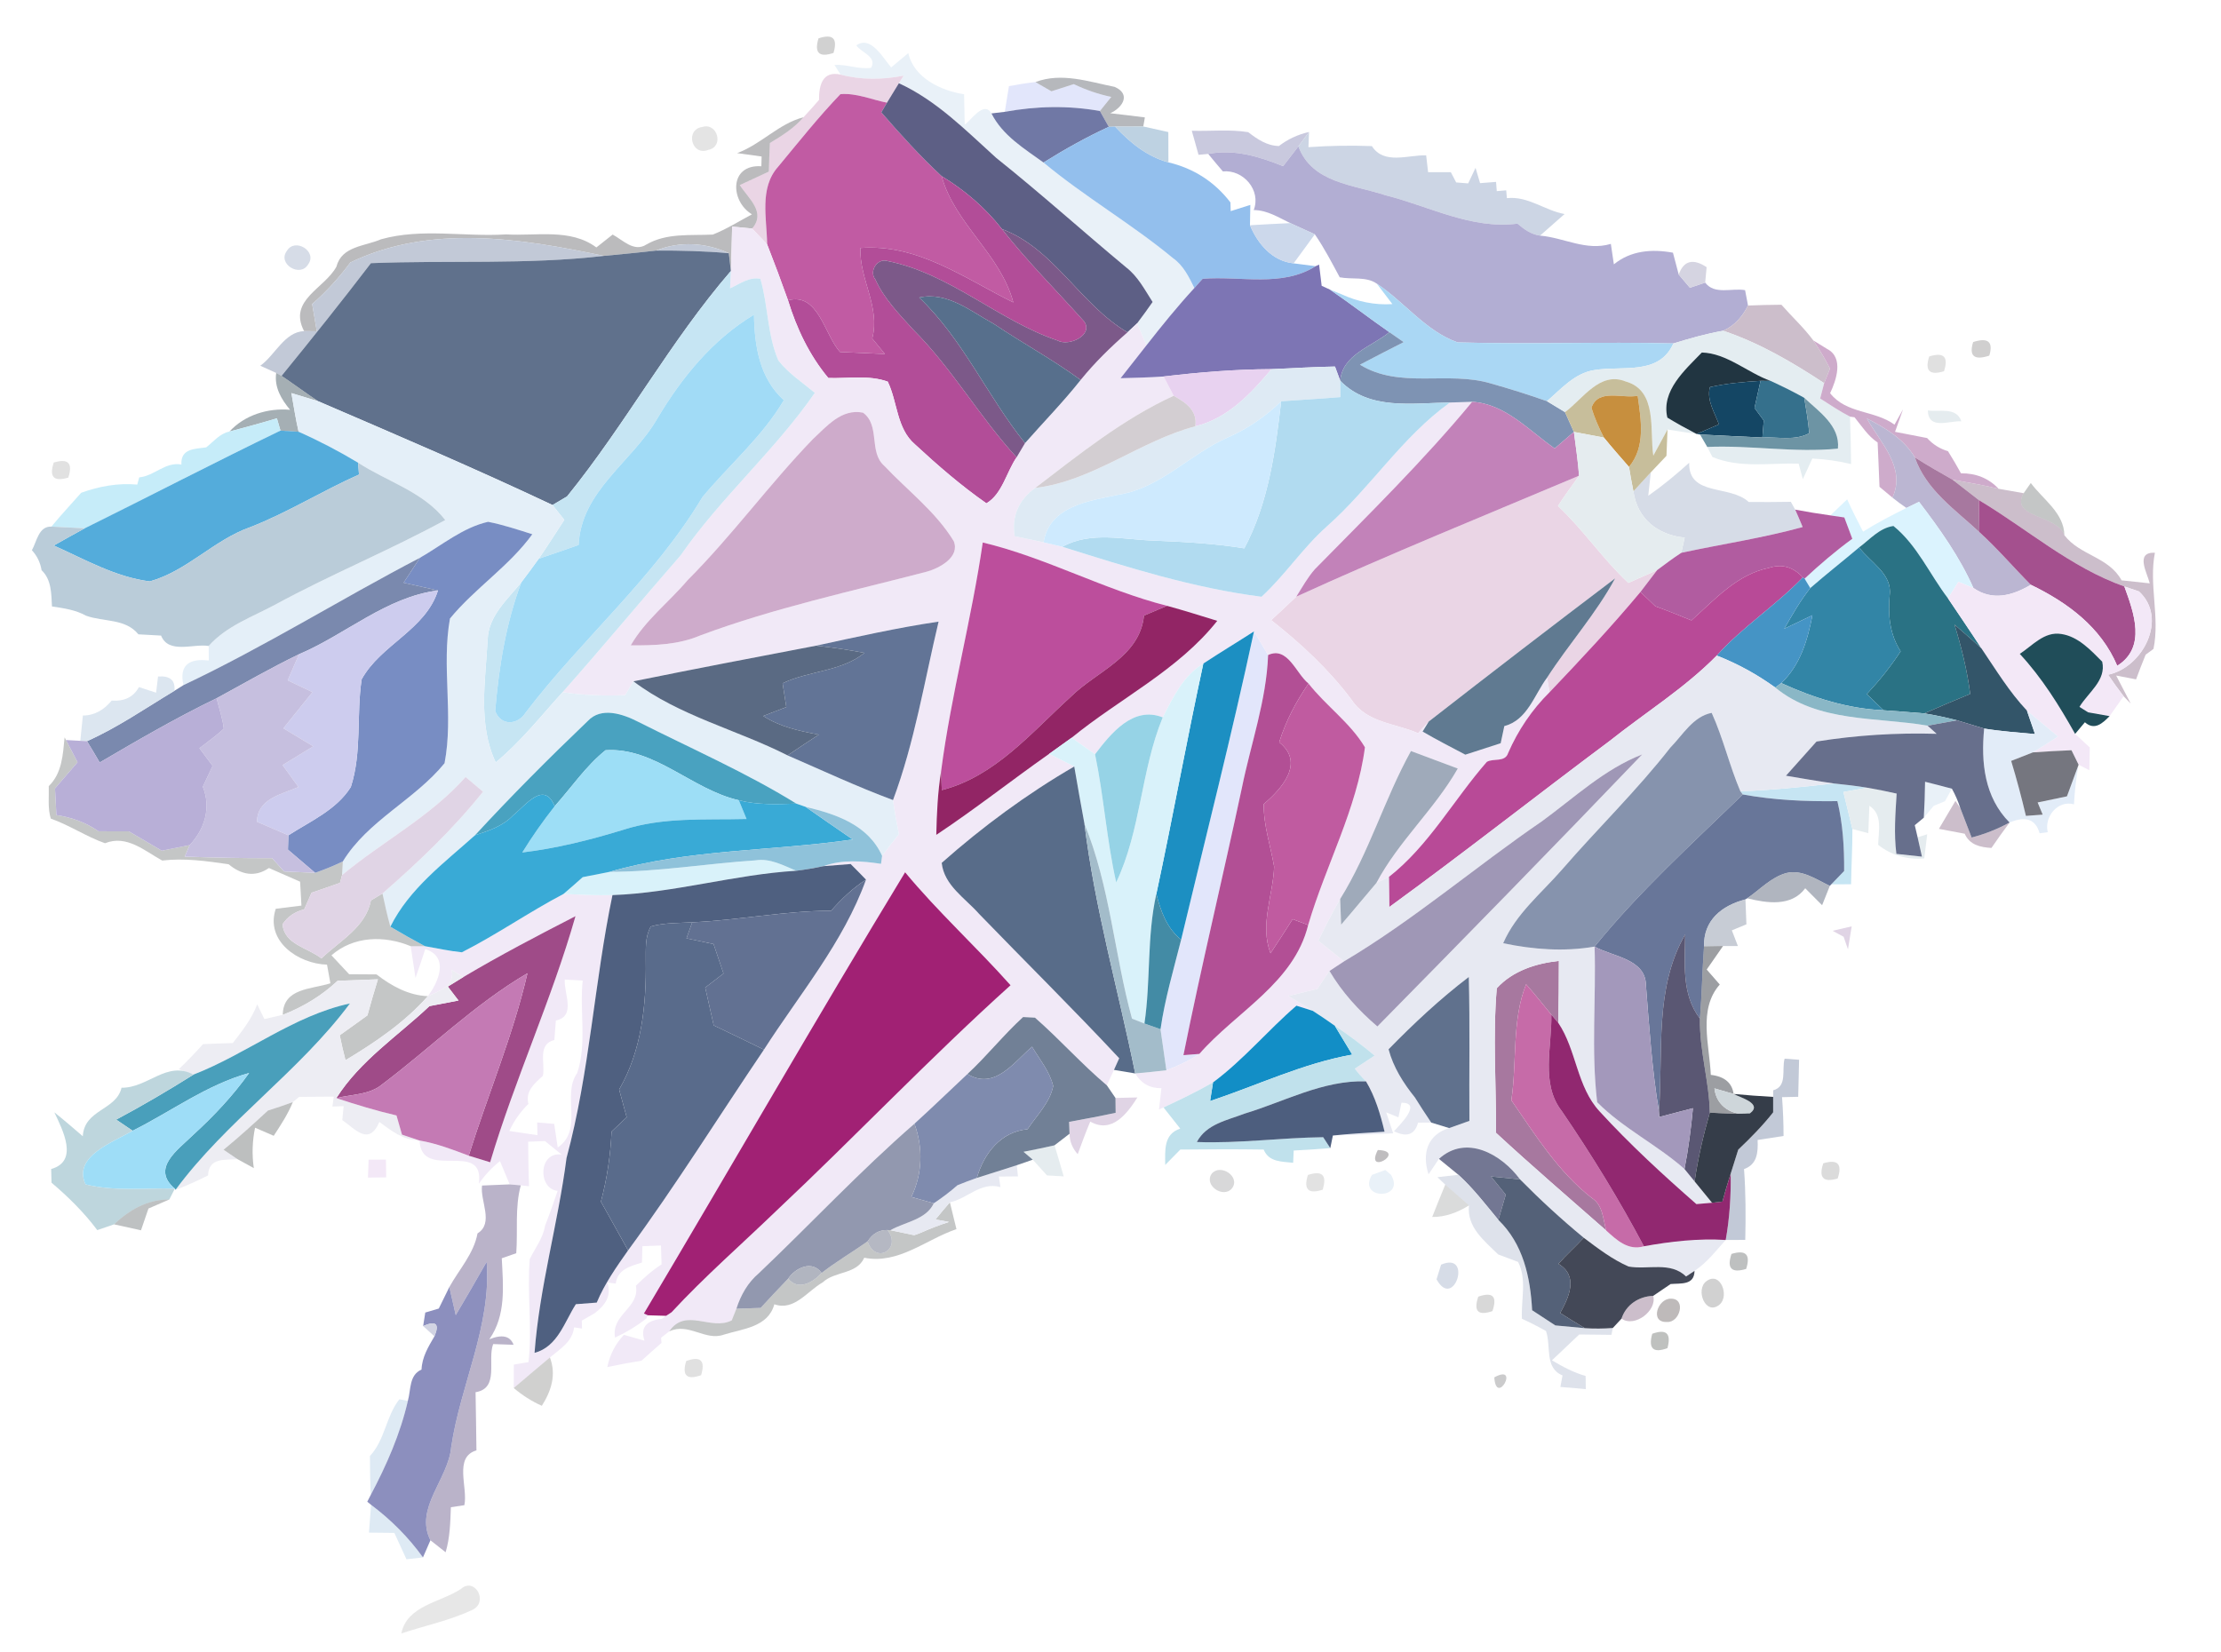 <?xml version="1.0" encoding="UTF-8" ?>
<!DOCTYPE svg PUBLIC "-//W3C//DTD SVG 1.1//EN" "http://www.w3.org/Graphics/SVG/1.1/DTD/svg11.dtd">
<svg width="250pt" height="186pt" viewBox="0 0 250 186" version="1.1" xmlns="http://www.w3.org/2000/svg">
<g id="#2f313037">
<path fill="#2f3130" opacity="0.22" d=" M 92.13 4.32 C 93.75 3.78 94.31 4.32 93.82 5.96 C 92.20 6.50 91.64 5.96 92.13 4.32 Z" />
</g>
<g id="#e9f1f8ff">
<path fill="#e9f1f8" opacity="1.00" d=" M 96.39 5.11 C 98.00 3.94 99.40 6.53 100.31 7.59 C 100.79 7.19 101.76 6.38 102.24 5.98 C 102.87 8.77 105.92 10.22 108.52 10.61 C 108.54 11.47 108.57 13.17 108.59 14.02 C 109.25 13.64 110.74 11.26 111.60 12.77 C 112.86 15.27 115.28 16.72 117.46 18.30 C 122.11 22.17 127.37 25.20 132.03 29.06 C 133.20 29.88 133.83 31.18 134.44 32.43 C 132.54 34.49 130.77 36.68 129.04 38.89 C 128.78 38.27 128.25 37.03 127.99 36.41 C 128.59 35.62 129.17 34.82 129.74 34.00 C 128.86 32.63 128.09 31.13 126.77 30.11 C 121.86 26.03 117.12 21.75 112.13 17.77 C 108.71 14.68 105.43 11.32 101.18 9.37 C 101.31 9.15 101.58 8.73 101.71 8.52 C 99.36 8.98 96.94 9.02 94.62 8.40 L 93.93 7.32 C 95.32 7.21 96.69 7.85 98.06 7.63 C 98.74 6.36 96.93 5.92 96.39 5.11 Z" />
<path fill="#e9f1f8" opacity="1.00" d=" M 216.69 88.02 C 217.70 88.27 218.71 88.53 219.71 88.80 L 218.93 90.21 C 218.61 90.34 217.98 90.60 217.66 90.73 C 217.38 91.06 216.83 91.73 216.55 92.06 C 216.63 90.71 216.67 89.37 216.69 88.02 Z" />
<path fill="#e9f1f8" opacity="1.00" d=" M 154.43 132.28 C 154.81 132.14 155.55 131.87 155.93 131.73 L 156.58 132.28 C 158.26 135.13 152.74 135.12 154.43 132.28 Z" />
</g>
<g id="#ead5e5ff">
<path fill="#ead5e5" opacity="1.00" d=" M 94.62 8.40 C 96.94 9.02 99.36 8.98 101.71 8.52 C 101.58 8.73 101.31 9.15 101.18 9.37 C 100.84 9.91 100.17 11.01 99.84 11.56 C 98.11 11.22 96.39 10.45 94.60 10.60 C 92.12 13.18 89.88 16.01 87.59 18.77 C 85.44 21.17 86.32 24.61 86.35 27.51 C 85.92 27.07 85.08 26.18 84.66 25.73 C 86.25 23.89 84.25 22.36 83.27 20.84 C 84.36 20.33 85.45 19.82 86.54 19.32 C 86.57 18.24 86.61 17.17 86.66 16.10 C 88.02 15.28 89.39 14.43 90.44 13.20 C 91.04 12.56 91.62 11.91 92.19 11.25 C 92.18 9.62 92.57 7.94 94.62 8.40 Z" />
<path fill="#ead5e5" opacity="1.00" d=" M 145.91 67.18 C 156.41 62.38 167.11 58.05 177.74 53.56 C 176.96 54.70 176.10 55.79 175.37 56.97 C 178.23 59.66 180.42 62.95 183.29 65.63 C 184.37 65.15 185.45 64.68 186.53 64.19 C 185.90 65.01 185.28 65.83 184.65 66.65 C 181.40 70.55 177.92 74.26 174.42 77.94 C 174.35 77.53 174.21 76.71 174.14 76.30 C 176.59 72.50 179.65 69.11 181.80 65.12 C 174.77 70.44 167.76 75.83 160.82 81.24 C 160.41 81.67 160.01 82.11 159.62 82.55 C 157.06 81.43 153.85 81.39 152.16 78.82 C 149.59 75.38 146.45 72.47 143.09 69.82 C 144.04 68.95 144.98 68.07 145.91 67.18 Z" />
</g>
<g id="#e2e6fbff">
<path fill="#e2e6fb" opacity="1.00" d=" M 113.57 9.70 C 114.55 9.51 115.55 9.35 116.55 9.24 C 117.00 9.50 117.90 10.02 118.35 10.28 C 118.98 10.08 120.24 9.67 120.87 9.47 C 122.22 10.12 123.62 10.60 125.09 10.91 L 123.81 12.50 C 120.25 11.86 116.65 11.94 113.10 12.59 C 113.25 11.62 113.41 10.66 113.57 9.70 Z" />
<path fill="#e2e6fb" opacity="1.00" d=" M 141.15 71.09 C 141.68 71.98 142.23 72.86 142.74 73.75 C 142.55 78.87 140.80 83.73 139.79 88.70 C 137.65 98.75 135.23 108.73 133.21 118.80 L 135.00 118.66 C 133.84 119.42 132.59 120.02 131.29 120.50 C 131.13 119.34 130.79 117.03 130.63 115.88 C 131.12 112.46 132.11 109.14 132.95 105.80 C 135.71 94.24 138.66 82.71 141.15 71.09 Z" />
</g>
<g id="#767a8087">
<path fill="#767a80" opacity="0.53" d=" M 116.55 9.24 C 119.49 8.12 122.55 9.20 125.46 9.78 C 127.31 10.58 126.41 12.09 124.97 12.75 C 126.27 12.90 127.57 13.05 128.87 13.22 L 128.69 14.24 C 127.89 14.24 126.30 14.24 125.51 14.25 L 124.81 14.28 C 124.56 13.83 124.06 12.94 123.81 12.50 L 125.09 10.91 C 123.62 10.60 122.22 10.12 120.87 9.47 C 120.24 9.67 118.98 10.08 118.35 10.28 C 117.90 10.02 117.00 9.50 116.55 9.24 Z" />
</g>
<g id="#c15ba3ff">
<path fill="#c15ba3" opacity="1.00" d=" M 94.60 10.60 C 96.39 10.45 98.11 11.22 99.84 11.56 C 99.68 11.84 99.36 12.38 99.20 12.65 C 101.36 15.14 103.58 17.59 105.99 19.83 C 107.49 25.25 112.61 28.59 114.06 34.05 C 108.57 31.34 103.32 27.43 96.85 27.92 C 96.72 31.43 99.12 34.57 98.18 38.11 C 98.65 38.70 99.13 39.28 99.61 39.86 C 97.92 39.78 96.23 39.71 94.55 39.63 C 92.79 37.67 92.12 32.89 88.70 33.81 C 87.95 31.70 87.17 29.60 86.35 27.51 C 86.32 24.61 85.44 21.17 87.59 18.77 C 89.88 16.01 92.12 13.18 94.60 10.60 Z" />
</g>
<g id="#5d5f85ff">
<path fill="#5d5f85" opacity="1.00" d=" M 99.84 11.56 C 100.17 11.01 100.84 9.91 101.18 9.37 C 105.43 11.32 108.71 14.68 112.13 17.77 C 117.12 21.75 121.86 26.03 126.77 30.11 C 128.09 31.13 128.86 32.63 129.74 34.00 C 129.17 34.82 128.59 35.62 127.99 36.41 L 126.91 37.42 C 121.58 34.28 118.66 27.99 112.78 25.79 C 110.91 23.39 108.59 21.41 105.99 19.83 C 103.58 17.59 101.36 15.14 99.20 12.65 C 99.36 12.38 99.68 11.84 99.84 11.56 Z" />
</g>
<g id="#7078a5ff">
<path fill="#7078a5" opacity="1.00" d=" M 113.10 12.59 C 116.65 11.94 120.25 11.86 123.81 12.50 C 124.06 12.94 124.56 13.83 124.81 14.28 C 122.27 15.45 119.83 16.82 117.46 18.30 C 115.28 16.72 112.86 15.27 111.60 12.77 L 113.10 12.59 Z" />
</g>
<g id="#56575b66">
<path fill="#56575b" opacity="0.40" d=" M 82.97 17.24 C 85.67 16.25 87.64 13.93 90.44 13.20 C 89.39 14.43 88.02 15.28 86.66 16.10 C 86.61 17.17 86.57 18.24 86.54 19.32 C 85.45 19.82 84.36 20.33 83.27 20.84 C 84.25 22.36 86.25 23.89 84.66 25.73 C 84.10 25.68 82.97 25.57 82.41 25.51 C 82.36 27.18 82.34 28.84 82.27 30.51 C 82.21 30.01 82.09 29.01 82.04 28.51 C 79.47 27.31 76.50 27.13 73.86 28.21 C 71.90 28.44 69.94 28.62 67.97 28.81 C 58.61 26.83 48.43 25.21 39.44 29.55 C 38.17 31.26 36.74 32.84 35.14 34.23 C 35.27 35.00 35.53 36.53 35.66 37.30 L 34.23 37.28 C 32.39 33.77 36.57 32.48 37.88 30.00 C 38.47 27.70 41.09 27.73 42.89 26.94 C 47.46 25.66 52.29 26.69 56.97 26.39 C 60.36 26.60 64.20 25.68 67.13 27.86 C 67.59 27.50 68.50 26.78 68.96 26.41 C 70.11 27.02 71.37 28.43 72.76 27.53 C 75.05 26.20 77.71 26.54 80.24 26.41 C 81.78 25.80 83.19 24.91 84.64 24.13 C 82.17 22.65 82.07 18.48 85.70 18.72 L 85.73 17.62 C 85.04 17.52 83.66 17.33 82.97 17.24 Z" />
</g>
<g id="#1c1c1c1e">
<path fill="#1c1c1c" opacity="0.12" d=" M 79.07 14.29 C 80.75 13.77 81.53 16.52 79.74 16.87 C 77.84 17.64 77.07 14.56 79.07 14.29 Z" />
</g>
<g id="#93bfedff">
<path fill="#93bfed" opacity="1.00" d=" M 124.81 14.28 L 125.51 14.25 C 127.18 16.04 129.11 17.63 131.52 18.28 C 134.37 18.96 136.71 20.46 138.50 22.79 C 138.51 23.04 138.52 23.52 138.53 23.77 C 139.08 23.59 140.19 23.24 140.74 23.07 C 140.73 23.64 140.71 24.78 140.70 25.36 C 141.58 27.46 143.21 29.40 145.61 29.65 C 146.23 29.73 147.47 29.89 148.09 29.97 C 144.30 32.38 139.60 31.04 135.37 31.39 C 135.14 31.65 134.67 32.17 134.44 32.43 C 133.83 31.18 133.20 29.88 132.03 29.06 C 127.37 25.20 122.11 22.17 117.46 18.30 C 119.83 16.82 122.27 15.45 124.81 14.28 Z" />
</g>
<g id="#bacfe0ee">
<path fill="#bacfe0" opacity="0.93" d=" M 125.51 14.25 C 126.30 14.24 127.89 14.24 128.69 14.24 C 129.39 14.40 130.81 14.71 131.51 14.87 C 131.51 15.72 131.52 17.43 131.52 18.28 C 129.11 17.63 127.18 16.04 125.51 14.25 Z" />
</g>
<g id="#c2c2dae4">
<path fill="#c2c2da" opacity="0.89" d=" M 134.15 14.72 C 136.26 14.79 138.40 14.54 140.50 14.88 C 141.53 15.67 142.59 16.41 143.96 16.44 C 144.97 15.66 146.10 15.14 147.35 14.86 C 147.05 15.27 146.45 16.08 146.15 16.48 C 145.72 17.04 144.86 18.15 144.43 18.71 C 141.75 17.62 138.91 16.76 136.00 17.33 L 134.91 17.43 C 134.65 16.53 134.40 15.63 134.15 14.72 Z" />
</g>
<g id="#ccd5e4ff">
<path fill="#ccd5e4" opacity="1.00" d=" M 147.35 14.86 C 147.33 15.29 147.30 16.14 147.28 16.57 C 149.65 16.40 152.04 16.36 154.42 16.45 C 155.79 18.58 158.50 17.43 160.53 17.49 C 160.59 17.96 160.69 18.91 160.75 19.39 C 161.39 19.39 162.67 19.39 163.31 19.39 L 163.91 20.54 L 165.26 20.65 C 165.47 20.22 165.88 19.34 166.09 18.90 C 166.22 19.33 166.47 20.19 166.60 20.62 C 167.05 20.59 167.95 20.52 168.40 20.48 L 168.48 21.52 L 169.54 21.43 L 169.62 22.31 C 172.00 22.05 173.86 23.69 176.11 24.10 C 175.19 24.92 174.27 25.73 173.35 26.53 C 172.35 26.39 171.55 25.82 170.81 25.18 C 165.63 25.85 160.88 23.22 155.98 21.99 C 152.39 20.79 147.68 20.63 146.15 16.48 C 146.45 16.08 147.05 15.27 147.35 14.86 Z" />
</g>
<g id="#b2aed3ff">
<path fill="#b2aed3" opacity="1.00" d=" M 136.00 17.33 C 138.91 16.76 141.75 17.62 144.43 18.71 C 144.86 18.15 145.72 17.04 146.15 16.48 C 147.68 20.63 152.39 20.79 155.98 21.99 C 160.88 23.22 165.63 25.85 170.81 25.18 C 171.55 25.82 172.35 26.39 173.35 26.53 C 176.07 26.76 178.52 28.29 181.32 27.46 C 181.40 28.03 181.58 29.19 181.66 29.76 C 183.58 28.20 185.94 28.02 188.31 28.45 C 188.47 29.06 188.79 30.29 188.96 30.91 C 189.27 31.28 189.91 32.03 190.22 32.40 C 190.65 32.25 191.51 31.96 191.94 31.82 C 192.99 33.23 194.97 32.40 196.43 32.67 C 196.51 33.10 196.67 33.96 196.76 34.40 C 196.15 35.63 195.24 36.68 193.96 37.24 C 192.06 37.57 190.21 38.10 188.36 38.67 C 180.27 38.46 172.16 38.79 164.07 38.55 C 160.51 37.30 158.09 34.01 154.98 31.94 C 153.79 31.10 152.16 31.49 150.80 31.22 C 149.92 29.58 149.06 27.92 148.00 26.38 C 147.31 26.07 145.93 25.44 145.24 25.12 C 143.92 24.49 142.65 23.66 141.12 23.65 C 141.99 21.42 139.94 19.07 137.65 19.30 C 137.09 18.65 136.54 17.99 136.00 17.33 Z" />
</g>
<g id="#b24d98ff">
<path fill="#b24d98" opacity="1.00" d=" M 105.99 19.83 C 108.59 21.41 110.91 23.39 112.78 25.79 C 115.65 29.45 118.95 32.74 122.04 36.20 C 123.10 37.72 120.34 39.05 119.04 38.34 C 112.35 36.07 106.93 30.79 99.90 29.39 C 98.78 29.02 97.78 30.53 98.53 31.46 C 99.52 33.65 101.24 35.40 102.83 37.15 C 107.20 41.52 110.26 46.95 114.43 51.49 C 113.29 53.15 112.81 55.63 111.03 56.67 C 108.18 54.68 105.53 52.38 102.98 50.02 C 100.92 48.25 101.04 45.28 99.93 42.97 C 97.81 42.20 95.46 42.63 93.24 42.56 C 91.11 40.01 89.67 36.98 88.70 33.81 C 92.12 32.89 92.79 37.67 94.55 39.63 C 96.23 39.71 97.92 39.78 99.61 39.86 C 99.13 39.28 98.65 38.70 98.18 38.11 C 99.12 34.57 96.72 31.43 96.85 27.92 C 103.32 27.43 108.57 31.34 114.06 34.05 C 112.61 28.59 107.49 25.25 105.99 19.83 Z" />
</g>
<g id="#f1e9f7ff">
<path fill="#f1e9f7" opacity="1.00" d=" M 82.41 25.51 C 82.97 25.57 84.10 25.68 84.66 25.73 C 85.08 26.18 85.92 27.07 86.35 27.51 C 87.17 29.60 87.95 31.70 88.70 33.81 C 89.67 36.98 91.11 40.01 93.24 42.56 C 95.46 42.63 97.81 42.20 99.93 42.97 C 101.04 45.28 100.92 48.25 102.98 50.02 C 105.53 52.38 108.18 54.68 111.03 56.67 C 112.81 55.63 113.29 53.15 114.43 51.49 C 114.67 51.09 115.14 50.29 115.38 49.89 C 117.46 47.52 119.68 45.26 121.64 42.78 C 123.22 40.83 125.02 39.07 126.91 37.42 L 127.99 36.41 C 128.25 37.03 128.78 38.27 129.04 38.89 C 128.07 40.12 127.10 41.35 126.14 42.58 C 127.75 42.54 129.36 42.50 130.98 42.39 C 131.26 42.93 131.83 44.01 132.11 44.56 C 126.41 47.18 121.48 51.15 116.53 54.94 C 114.69 56.21 113.84 58.16 114.21 60.37 C 115.30 60.60 116.38 60.82 117.47 61.06 C 117.99 61.18 119.05 61.43 119.58 61.56 C 126.93 63.88 134.34 66.21 142.00 67.19 C 144.65 64.75 146.64 61.69 149.33 59.29 C 154.27 54.93 157.81 49.19 163.21 45.32 C 163.83 45.30 165.08 45.26 165.71 45.24 C 160.22 51.88 154.04 57.94 148.01 64.08 C 147.18 65.02 146.58 66.13 145.91 67.18 C 144.98 68.07 144.04 68.95 143.09 69.82 C 146.45 72.47 149.59 75.38 152.16 78.82 C 153.85 81.39 157.06 81.43 159.62 82.55 C 160.01 82.11 160.41 81.67 160.82 81.24 L 160.13 82.37 C 161.70 83.28 163.32 84.12 164.94 84.97 C 166.26 84.54 167.59 84.11 168.92 83.68 C 169.02 83.20 169.23 82.23 169.33 81.75 C 171.93 81.08 172.70 78.23 174.14 76.30 C 174.21 76.71 174.35 77.53 174.42 77.94 C 172.44 79.90 170.87 82.23 169.76 84.78 C 169.41 85.87 168.09 85.34 167.36 85.78 C 163.63 90.04 160.82 95.23 156.33 98.74 L 154.93 99.41 C 157.42 94.71 161.47 91.13 164.09 86.53 C 162.33 85.87 160.58 85.21 158.82 84.56 C 155.83 89.96 154.12 95.97 150.85 101.22 C 149.97 102.75 149.16 104.33 148.39 105.92 C 149.36 106.69 150.32 107.47 151.29 108.24 C 150.88 108.51 150.06 109.05 149.65 109.32 C 149.18 109.98 148.73 110.66 148.29 111.34 C 147.20 111.61 146.11 111.87 145.02 112.14 C 145.94 112.69 146.86 113.24 147.77 113.81 C 147.31 113.67 146.39 113.38 145.93 113.23 C 142.70 116.01 139.97 119.33 136.54 121.87 C 134.73 122.91 132.85 123.81 130.97 124.69 L 130.46 124.92 C 130.53 124.32 130.66 123.12 130.73 122.52 C 129.42 122.54 128.44 121.98 127.78 120.86 C 128.95 120.75 130.12 120.65 131.29 120.50 C 132.59 120.02 133.84 119.42 135.00 118.66 C 139.16 113.90 145.64 110.69 147.25 104.15 C 149.22 97.44 152.74 91.08 153.64 84.14 C 152.00 81.38 149.26 79.48 147.29 76.96 C 145.88 75.84 144.96 72.73 142.74 73.75 C 142.23 72.86 141.68 71.98 141.15 71.09 C 139.26 72.31 137.33 73.47 135.45 74.71 C 133.19 76.07 132.04 78.51 130.88 80.77 C 127.54 79.44 125.03 82.60 123.26 84.92 C 122.38 84.31 121.50 83.68 120.63 83.06 C 126.05 78.63 132.61 75.47 137.02 69.90 C 135.14 69.32 133.27 68.73 131.37 68.21 C 124.25 66.40 117.75 62.78 110.62 61.08 C 109.37 69.72 107.06 78.17 105.93 86.84 C 105.55 89.21 105.44 91.61 105.39 94.00 C 109.74 91.11 113.83 87.88 118.09 84.88 C 119.03 85.35 119.97 85.83 120.92 86.30 C 115.61 89.38 110.58 93.09 106.00 97.15 C 106.27 99.69 108.65 101.13 110.21 102.90 C 115.46 108.33 120.83 113.63 125.98 119.15 C 125.83 119.48 125.53 120.14 125.39 120.46 L 124.59 122.20 C 121.75 119.81 119.29 117.02 116.50 114.58 C 116.17 114.57 115.50 114.53 115.16 114.51 C 112.95 116.53 111.09 118.89 108.89 120.93 C 106.90 122.79 104.95 124.69 102.93 126.52 C 96.81 131.84 91.28 137.78 85.41 143.36 C 84.17 144.41 83.38 145.82 82.89 147.35 C 82.76 147.68 82.50 148.33 82.37 148.66 C 80.02 149.88 77.17 147.17 75.33 149.90 C 75.10 150.08 74.64 150.44 74.41 150.62 L 74.46 151.20 C 73.70 151.86 72.95 152.53 72.21 153.20 C 70.92 153.41 69.64 153.65 68.36 153.92 C 68.64 152.53 69.26 151.33 70.23 150.29 C 70.81 150.46 71.97 150.78 72.55 150.95 C 72.06 149.50 72.71 148.68 74.49 148.49 L 74.98 148.15 L 75.59 147.75 C 79.30 143.74 83.42 140.15 87.35 136.36 C 96.25 127.99 104.67 119.11 113.75 110.93 C 109.89 106.59 105.58 102.68 101.88 98.21 C 91.89 114.66 82.31 131.35 72.48 147.89 L 72.93 148.09 L 72.75 148.45 C 71.67 149.31 70.48 150.02 69.23 150.60 C 68.77 147.96 72.03 147.29 71.58 144.76 C 72.47 143.88 73.41 143.03 74.47 142.36 C 74.45 141.83 74.42 140.76 74.40 140.23 C 73.88 140.25 72.84 140.29 72.31 140.31 C 72.30 140.77 72.28 141.69 72.26 142.15 C 70.94 142.57 69.51 142.91 69.31 144.52 L 68.37 144.40 C 68.88 145.94 68.07 147.00 66.93 147.86 C 66.57 148.07 65.85 148.48 65.49 148.69 L 65.51 149.58 L 64.62 149.45 C 64.44 151.08 63.02 151.89 61.90 152.84 C 60.53 153.97 59.19 155.14 57.83 156.28 C 57.84 155.40 57.84 154.52 57.84 153.64 C 58.25 153.57 59.08 153.43 59.49 153.36 C 59.93 149.51 59.31 145.62 59.63 141.76 C 60.23 140.53 61.13 139.40 61.35 138.01 C 61.86 136.71 62.32 135.40 62.77 134.08 C 60.50 133.85 60.61 129.60 63.23 130.00 C 62.76 129.62 61.81 128.86 61.34 128.47 L 59.45 128.55 C 59.47 130.22 59.48 131.89 59.55 133.56 L 58.62 133.46 C 58.31 133.44 57.68 133.38 57.37 133.35 C 57.10 132.69 56.55 131.38 56.28 130.73 C 55.36 131.46 54.57 132.31 53.90 133.28 C 54.58 128.23 47.40 133.06 47.23 128.41 C 49.14 128.74 50.95 129.43 52.76 130.12 C 53.36 130.30 54.57 130.67 55.17 130.86 C 57.96 121.48 62.10 112.56 64.78 103.15 C 60.52 105.34 56.27 107.56 52.15 110.01 C 51.82 109.81 51.17 109.40 50.84 109.20 C 51.24 111.04 49.39 111.60 48.16 112.16 C 49.33 110.62 50.62 107.73 47.87 106.86 C 47.51 107.95 47.15 109.03 46.77 110.11 C 46.64 109.22 46.36 107.42 46.23 106.53 C 46.63 106.53 47.43 106.53 47.83 106.53 C 49.22 106.77 50.59 107.08 51.99 107.22 C 55.91 105.23 59.53 102.70 63.43 100.65 C 65.26 100.73 67.10 100.83 68.94 100.78 C 66.89 110.60 66.39 120.69 63.77 130.38 C 62.82 137.74 60.72 144.91 60.17 152.32 C 62.78 151.62 63.53 148.85 64.82 146.84 C 65.41 146.80 66.58 146.70 67.17 146.66 C 68.06 144.53 69.38 142.65 70.70 140.78 C 76.08 133.45 80.89 125.72 85.99 118.18 C 90.00 111.93 94.93 106.11 97.48 99.04 C 96.91 98.44 96.33 97.86 95.75 97.28 C 94.98 97.34 93.46 97.46 92.70 97.52 C 94.79 96.76 97.01 96.93 99.17 97.26 C 99.20 97.04 99.26 96.59 99.29 96.36 C 99.91 95.54 100.54 94.72 101.18 93.92 C 100.94 92.64 100.68 91.37 100.52 90.08 C 102.94 83.61 104.05 76.70 105.65 69.99 C 101.01 70.67 96.43 71.71 91.85 72.70 C 84.99 74.01 78.14 75.32 71.30 76.71 L 71.26 76.76 C 71.04 77.14 70.60 77.89 70.37 78.27 C 68.02 78.35 65.66 78.29 63.33 77.93 C 67.83 72.86 72.16 67.63 76.62 62.52 C 81.14 56.00 87.21 50.75 91.72 44.23 C 90.32 43.06 88.74 42.04 87.61 40.58 C 86.36 37.67 86.47 34.41 85.59 31.39 C 84.32 31.15 83.27 31.97 82.18 32.46 C 82.20 31.97 82.25 31.00 82.27 30.51 C 82.34 28.84 82.36 27.18 82.41 25.51 M 91.49 49.45 C 86.58 54.54 82.41 60.30 77.41 65.31 C 75.31 67.79 72.64 69.82 71.00 72.66 C 73.65 72.68 76.36 72.60 78.84 71.54 C 87.13 68.45 95.80 66.59 104.34 64.36 C 105.77 63.96 108.09 62.71 107.35 60.92 C 105.33 57.61 102.18 55.25 99.55 52.46 C 97.75 50.91 99.12 47.90 97.14 46.46 C 94.72 45.98 93.07 47.99 91.49 49.45 M 63.57 110.29 C 63.47 111.89 64.87 114.41 62.57 114.90 C 62.53 115.45 62.44 116.54 62.40 117.09 C 60.45 117.58 61.39 119.73 61.11 121.13 C 60.16 121.99 59.11 122.85 59.48 124.29 C 58.58 125.17 57.86 126.19 57.33 127.34 C 58.12 127.46 59.71 127.69 60.50 127.81 L 60.46 126.38 C 60.94 126.42 61.90 126.50 62.38 126.54 C 62.48 127.21 62.68 128.53 62.78 129.20 C 65.73 127.15 63.19 123.33 64.97 120.81 C 66.09 117.50 65.22 113.85 65.59 110.40 C 65.09 110.37 64.08 110.32 63.57 110.29 M 131.31 122.05 C 132.08 122.64 132.08 122.64 131.31 122.05 Z" />
</g>
<g id="#7c5989ff">
<path fill="#7c5989" opacity="1.00" d=" M 112.78 25.79 C 118.66 27.99 121.58 34.28 126.91 37.42 C 125.02 39.07 123.22 40.83 121.64 42.78 C 118.50 40.48 115.07 38.62 111.84 36.45 C 109.25 35.04 106.63 32.81 103.47 33.50 C 108.43 38.24 111.13 44.61 115.38 49.89 C 115.14 50.29 114.67 51.09 114.43 51.49 C 110.26 46.95 107.20 41.52 102.83 37.15 C 101.24 35.40 99.52 33.65 98.53 31.46 C 97.78 30.53 98.78 29.02 99.90 29.39 C 106.93 30.79 112.35 36.07 119.04 38.34 C 120.34 39.05 123.10 37.72 122.04 36.20 C 118.95 32.74 115.65 29.45 112.78 25.79 Z" />
</g>
<g id="#cad6eaf3">
<path fill="#cad6ea" opacity="0.95" d=" M 140.70 25.36 C 142.21 25.27 143.73 25.19 145.24 25.12 C 145.93 25.44 147.31 26.07 148.00 26.38 C 147.21 27.48 146.41 28.56 145.61 29.65 C 143.21 29.40 141.58 27.46 140.70 25.36 Z" />
</g>
<g id="#c2c9d7ff">
<path fill="#c2c9d7" opacity="1.00" d=" M 39.44 29.55 C 48.43 25.21 58.61 26.83 67.97 28.81 C 59.27 29.82 50.49 29.28 41.75 29.63 C 38.47 33.92 35.10 38.14 31.69 42.32 L 31.09 41.99 C 30.64 41.79 29.75 41.38 29.30 41.18 C 30.98 39.97 32.02 37.37 34.23 37.28 L 35.66 37.30 C 35.53 36.53 35.27 35.00 35.14 34.23 C 36.74 32.84 38.17 31.26 39.44 29.55 Z" />
<path fill="#c2c9d7" opacity="1.00" d=" M 73.86 28.21 C 76.50 27.13 79.47 27.31 82.04 28.51 C 79.32 28.26 76.59 28.20 73.86 28.21 Z" />
<path fill="#c2c9d7" opacity="1.00" d=" M 200.88 119.20 C 201.29 119.23 202.10 119.29 202.51 119.32 C 202.47 120.71 202.44 122.10 202.41 123.49 C 201.96 123.50 201.05 123.52 200.59 123.53 C 200.70 124.98 200.76 126.44 200.76 127.90 C 200.03 128.01 198.57 128.24 197.84 128.35 C 197.90 129.73 197.81 131.10 196.31 131.63 C 196.51 134.28 196.51 136.94 196.45 139.60 C 195.90 139.61 194.80 139.61 194.25 139.61 C 194.69 137.14 194.85 134.64 194.81 132.14 C 195.02 131.47 195.45 130.11 195.66 129.44 C 197.05 128.12 198.40 126.75 199.59 125.24 C 199.59 124.80 199.59 123.94 199.59 123.50 L 199.59 122.76 C 201.23 122.32 200.53 120.39 200.88 119.20 Z" />
</g>
<g id="#d6dce7ff">
<path fill="#d6dce7" opacity="1.00" d=" M 32.29 28.25 C 33.19 26.72 35.76 28.30 34.69 29.76 C 33.80 31.30 31.19 29.71 32.29 28.25 Z" />
<path fill="#d6dce7" opacity="1.00" d=" M 185.53 55.82 C 187.15 54.69 188.67 53.43 190.14 52.10 C 190.04 55.92 194.73 54.55 196.84 56.52 C 198.41 56.54 199.99 56.52 201.58 56.50 L 202.07 57.38 C 202.36 58.03 202.64 58.68 202.91 59.34 C 198.42 60.58 193.80 61.26 189.25 62.24 C 189.34 61.81 189.53 60.96 189.63 60.53 C 186.60 60.24 184.29 58.41 183.86 55.32 C 184.51 54.61 185.16 53.89 185.82 53.18 C 185.75 53.84 185.60 55.16 185.53 55.82 Z" />
<path fill="#d6dce7" opacity="1.00" d=" M 162.21 142.39 C 165.81 140.84 163.66 147.61 161.70 144.04 C 161.83 143.63 162.09 142.80 162.21 142.39 Z" />
</g>
<g id="#60718cff">
<path fill="#60718c" opacity="1.00" d=" M 67.97 28.81 C 69.94 28.62 71.90 28.44 73.86 28.21 C 76.59 28.20 79.32 28.26 82.04 28.51 C 82.09 29.01 82.21 30.01 82.27 30.51 C 75.43 38.43 70.42 47.76 63.83 55.89 C 63.42 56.14 62.60 56.62 62.19 56.86 C 53.49 52.75 44.63 48.97 35.80 45.17 C 34.41 44.25 33.08 43.25 31.69 42.32 C 35.10 38.14 38.47 33.92 41.75 29.63 C 50.49 29.28 59.27 29.82 67.97 28.81 Z" />
</g>
<g id="#7d75b4ff">
<path fill="#7d75b4" opacity="1.00" d=" M 148.09 29.97 L 148.48 29.79 C 148.55 30.39 148.69 31.58 148.77 32.18 C 149.00 32.28 149.46 32.49 149.69 32.60 C 151.96 34.15 154.13 35.83 156.39 37.40 C 154.41 39.03 151.10 39.91 150.86 42.87 C 150.71 42.47 150.41 41.67 150.27 41.27 C 147.88 41.30 145.50 41.47 143.12 41.56 C 139.06 41.58 135.01 41.91 130.98 42.39 C 129.36 42.50 127.75 42.54 126.14 42.58 C 127.10 41.35 128.07 40.12 129.04 38.89 C 130.77 36.68 132.54 34.49 134.44 32.43 C 134.67 32.17 135.14 31.65 135.37 31.39 C 139.60 31.04 144.30 32.38 148.09 29.97 Z" />
</g>
<g id="#d2d0dfeb">
<path fill="#d2d0df" opacity="0.92" d=" M 188.96 30.91 C 189.52 29.34 190.57 29.07 192.10 30.08 C 192.06 30.51 191.98 31.38 191.94 31.82 C 191.51 31.96 190.65 32.25 190.22 32.40 C 189.91 32.03 189.27 31.28 188.96 30.91 Z" />
</g>
<g id="#c6e5f3ff">
<path fill="#c6e5f3" opacity="1.00" d=" M 63.83 55.89 C 70.42 47.76 75.43 38.43 82.27 30.51 C 82.25 31.00 82.20 31.97 82.18 32.46 C 83.27 31.97 84.32 31.15 85.59 31.39 C 86.47 34.41 86.36 37.67 87.61 40.58 C 88.74 42.04 90.32 43.06 91.72 44.23 C 87.21 50.75 81.14 56.00 76.62 62.52 C 72.16 67.63 67.83 72.86 63.33 77.93 C 60.88 80.63 58.62 83.51 55.80 85.84 C 53.76 81.54 54.65 76.59 54.89 72.01 C 54.98 69.32 57.13 67.49 58.69 65.55 C 56.94 70.18 56.15 75.13 55.74 80.05 C 56.37 81.76 58.27 81.66 59.17 80.23 C 65.51 71.91 73.67 65.02 79.06 55.98 C 82.10 52.32 85.79 49.20 88.23 45.06 C 85.48 42.56 84.93 38.96 84.87 35.43 C 80.19 38.25 76.73 42.51 73.97 47.15 C 71.15 52.03 65.42 55.23 65.13 61.36 C 63.64 61.89 62.14 62.40 60.64 62.91 C 61.63 61.47 62.57 59.99 63.52 58.53 C 63.08 57.97 62.63 57.41 62.19 56.86 C 62.60 56.62 63.42 56.14 63.83 55.89 Z" />
<path fill="#c6e5f3" opacity="1.00" d=" M 206.41 88.21 C 207.67 88.34 208.93 88.48 210.18 88.69 C 209.51 88.81 208.17 89.05 207.50 89.17 C 207.84 90.56 208.18 91.94 208.51 93.34 C 208.52 95.41 208.39 97.48 208.36 99.56 C 207.80 99.56 206.69 99.57 206.13 99.57 C 206.49 99.19 207.22 98.44 207.58 98.07 C 207.60 95.43 207.44 92.77 206.82 90.20 C 203.25 90.25 199.68 90.09 196.17 89.45 L 195.90 89.09 C 199.42 88.97 202.92 88.60 206.41 88.21 Z" />
</g>
<g id="#aad7f4ff">
<path fill="#aad7f4" opacity="1.00" d=" M 154.98 31.94 C 158.09 34.01 160.51 37.30 164.07 38.55 C 172.16 38.79 180.27 38.46 188.36 38.67 C 186.73 42.32 182.62 41.14 179.45 41.67 C 177.25 42.01 175.72 43.80 174.13 45.17 C 172.04 44.43 169.93 43.77 167.80 43.17 C 162.98 41.73 157.57 43.83 153.08 41.06 C 154.71 40.20 156.36 39.36 158.00 38.52 C 157.60 38.24 156.79 37.68 156.39 37.40 C 154.13 35.83 151.96 34.15 149.69 32.60 L 151.00 33.13 C 152.80 33.96 154.73 34.37 156.73 34.24 C 156.29 33.67 155.42 32.52 154.98 31.94 Z" />
</g>
<g id="#576f8cff">
<path fill="#576f8c" opacity="1.00" d=" M 103.47 33.50 C 106.63 32.81 109.25 35.04 111.84 36.45 C 115.07 38.62 118.50 40.48 121.64 42.78 C 119.68 45.26 117.46 47.52 115.38 49.89 C 111.13 44.61 108.43 38.24 103.47 33.50 Z" />
</g>
<g id="#ccbecbff">
<path fill="#ccbecb" opacity="1.00" d=" M 196.76 34.40 C 198.01 34.35 199.26 34.32 200.52 34.31 C 201.70 35.66 203.04 36.88 204.11 38.33 C 204.80 39.34 205.43 40.40 205.99 41.50 C 205.83 41.91 205.49 42.73 205.33 43.14 C 201.76 40.79 198.03 38.60 193.96 37.24 C 195.24 36.68 196.15 35.63 196.76 34.40 Z" />
<path fill="#ccbecb" opacity="1.00" d=" M 219.79 54.01 C 221.52 54.33 223.26 54.61 224.96 55.03 C 225.67 55.16 227.08 55.41 227.79 55.53 C 226.18 58.33 231.59 57.93 232.37 60.26 C 234.13 62.56 237.34 62.67 238.81 65.34 C 239.60 65.42 241.18 65.60 241.98 65.68 C 241.70 64.51 240.28 62.14 242.56 62.23 C 241.86 65.83 243.14 69.48 242.40 73.06 L 241.52 73.71 C 241.14 74.63 240.78 75.56 240.44 76.49 L 238.20 76.06 C 238.61 76.85 239.43 78.43 239.84 79.22 L 239.04 78.39 C 238.43 77.60 237.85 76.79 237.29 75.97 C 241.22 75.14 244.06 69.62 240.77 66.59 C 240.36 66.45 239.53 66.17 239.12 66.03 C 233.09 63.90 228.18 59.55 222.74 56.30 C 221.74 55.55 220.78 54.76 219.79 54.01 Z" />
<path fill="#ccbecb" opacity="1.00" d=" M 218.25 93.32 C 218.72 92.53 219.65 90.96 220.11 90.17 L 220.66 91.00 C 220.98 91.83 221.61 93.47 221.93 94.30 C 223.42 93.91 224.84 93.35 226.20 92.61 C 225.50 93.55 224.82 94.51 224.16 95.47 C 222.92 95.40 221.70 95.13 221.15 93.87 C 220.43 93.73 218.98 93.46 218.25 93.32 Z" />
<path fill="#ccbecb" opacity="1.00" d=" M 182.52 148.47 C 183.03 146.90 184.46 145.96 186.09 145.90 C 186.54 147.55 184.01 149.51 182.52 148.47 Z" />
</g>
<g id="#a1dbf6ff">
<path fill="#a1dbf6" opacity="1.00" d=" M 73.97 47.15 C 76.73 42.51 80.19 38.25 84.87 35.43 C 84.93 38.96 85.48 42.56 88.23 45.06 C 85.79 49.20 82.10 52.32 79.06 55.98 C 73.67 65.02 65.51 71.91 59.17 80.23 C 58.27 81.66 56.37 81.76 55.74 80.05 C 56.15 75.13 56.94 70.18 58.69 65.55 C 59.35 64.68 60.01 63.80 60.64 62.91 C 62.14 62.40 63.64 61.89 65.13 61.36 C 65.42 55.23 71.15 52.03 73.97 47.15 Z" />
</g>
<g id="#7e93b3ff">
<path fill="#7e93b3" opacity="1.00" d=" M 156.39 37.40 C 156.79 37.68 157.60 38.24 158.00 38.52 C 156.36 39.36 154.71 40.20 153.08 41.06 C 157.57 43.83 162.98 41.73 167.80 43.17 C 169.93 43.77 172.04 44.43 174.13 45.17 C 174.63 45.48 175.65 46.09 176.16 46.40 C 176.50 47.14 176.83 47.88 177.16 48.63 C 176.62 49.10 175.54 50.03 175.00 50.49 C 172.09 48.48 169.46 45.47 165.71 45.24 C 165.08 45.26 163.83 45.30 163.21 45.32 C 158.99 45.37 154.12 46.24 150.86 42.87 C 151.10 39.91 154.41 39.03 156.39 37.40 Z" />
</g>
<g id="#e4edf1ff">
<path fill="#e4edf1" opacity="1.00" d=" M 188.36 38.67 C 190.21 38.10 192.06 37.57 193.96 37.24 C 198.03 38.60 201.76 40.79 205.33 43.14 C 205.21 43.58 204.99 44.44 204.88 44.87 C 205.98 45.57 207.07 46.31 208.24 46.91 C 208.31 48.69 208.34 50.47 208.36 52.25 C 206.92 51.90 205.47 51.70 204.00 51.63 C 203.73 52.21 203.20 53.37 202.93 53.95 C 202.81 53.51 202.57 52.63 202.46 52.20 C 199.23 52.11 195.82 52.74 192.75 51.45 L 192.17 50.32 C 197.08 50.11 201.99 51.00 206.88 50.51 C 207.14 47.93 204.73 46.34 203.09 44.79 C 201.86 44.10 200.59 43.48 199.31 42.89 C 196.71 41.96 194.37 39.76 191.56 39.69 C 189.66 41.66 186.97 43.99 187.68 47.02 C 188.75 47.67 189.85 48.28 190.97 48.86 C 189.87 48.70 188.79 48.54 187.70 48.36 C 187.17 49.34 186.63 50.32 186.10 51.30 C 185.67 48.47 186.62 43.97 182.99 42.95 C 180.07 41.77 178.18 44.92 176.16 46.40 C 175.65 46.09 174.63 45.48 174.13 45.17 C 175.72 43.80 177.25 42.01 179.45 41.67 C 182.62 41.14 186.73 42.32 188.36 38.67 Z" />
</g>
<g id="#ceabcbff">
<path fill="#ceabcb" opacity="1.00" d=" M 204.11 38.33 C 204.50 38.57 205.28 39.05 205.67 39.29 C 207.56 40.27 206.70 42.80 206.00 44.27 C 207.85 46.62 210.98 46.16 213.25 47.81 C 213.49 47.38 213.97 46.52 214.21 46.09 C 213.99 46.72 213.54 47.99 213.31 48.62 C 214.21 48.79 216.02 49.15 216.92 49.32 C 217.56 50.03 218.35 50.53 219.27 50.80 C 219.78 51.62 220.27 52.45 220.73 53.29 C 222.37 53.27 223.85 53.83 224.96 55.03 C 223.26 54.61 221.52 54.33 219.79 54.01 C 218.36 53.20 216.93 52.38 215.54 51.50 C 214.30 49.43 212.23 48.18 210.14 47.12 C 211.67 49.86 214.57 52.64 213.02 56.03 C 212.65 55.72 211.92 55.11 211.56 54.81 C 211.48 53.15 211.44 51.48 211.35 49.82 C 210.26 49.10 209.56 47.97 208.75 46.98 L 208.24 46.91 C 207.07 46.31 205.98 45.57 204.88 44.87 C 204.99 44.44 205.21 43.58 205.33 43.14 C 205.49 42.73 205.83 41.91 205.99 41.50 C 205.43 40.40 204.80 39.34 204.11 38.33 Z" />
<path fill="#ceabcb" opacity="1.00" d=" M 91.49 49.45 C 93.07 47.99 94.72 45.98 97.14 46.46 C 99.12 47.90 97.75 50.91 99.55 52.46 C 102.18 55.25 105.33 57.61 107.35 60.92 C 108.09 62.71 105.77 63.96 104.34 64.36 C 95.80 66.59 87.13 68.45 78.84 71.54 C 76.36 72.60 73.65 72.68 71.00 72.66 C 72.64 69.82 75.31 67.79 77.41 65.31 C 82.41 60.30 86.58 54.54 91.49 49.45 Z" />
</g>
<g id="#3c36373d">
<path fill="#3c3637" opacity="0.24" d=" M 222.10 38.51 C 223.78 37.97 224.39 38.48 223.92 40.04 C 222.22 40.60 221.61 40.09 222.10 38.51 Z" />
</g>
<g id="#213541ff">
<path fill="#213541" opacity="1.00" d=" M 191.56 39.69 C 194.37 39.76 196.71 41.96 199.31 42.89 L 198.17 42.88 C 196.25 43.00 194.34 43.16 192.47 43.59 C 192.09 45.09 193.00 46.43 193.49 47.78 C 192.86 48.05 191.60 48.59 190.97 48.86 C 189.85 48.28 188.75 47.67 187.68 47.02 C 186.97 43.99 189.66 41.66 191.56 39.69 Z" />
</g>
<g id="#1f1f1e23">
<path fill="#1f1f1e" opacity="0.14" d=" M 217.16 40.13 C 218.80 39.62 219.35 40.18 218.82 41.80 C 217.19 42.30 216.63 41.74 217.16 40.13 Z" />
<path fill="#1f1f1e" opacity="0.14" d=" M 77.24 153.24 C 78.85 152.65 79.42 153.18 78.92 154.83 C 77.31 155.41 76.74 154.88 77.24 153.24 Z" />
</g>
<g id="#7d8c93b0">
<path fill="#7d8c93" opacity="0.69" d=" M 31.09 41.99 L 31.69 42.32 C 33.08 43.25 34.41 44.25 35.80 45.17 C 35.05 44.94 33.55 44.49 32.80 44.26 C 33.06 45.71 33.28 47.17 33.61 48.61 C 33.10 48.58 32.08 48.51 31.57 48.48 C 31.47 48.13 31.27 47.45 31.17 47.10 C 29.40 47.63 27.62 48.11 25.83 48.59 C 27.54 46.72 30.17 45.92 32.65 46.14 C 31.66 44.94 30.86 43.61 31.09 41.99 Z" />
</g>
<g id="#e8d2f0ff">
<path fill="#e8d2f0" opacity="1.00" d=" M 130.98 42.39 C 135.01 41.91 139.06 41.58 143.12 41.56 C 140.80 44.33 138.20 47.11 134.54 48.00 C 134.82 46.22 133.47 45.32 132.11 44.56 C 131.83 44.01 131.26 42.93 130.98 42.39 Z" />
</g>
<g id="#deeaf4ff">
<path fill="#deeaf4" opacity="1.00" d=" M 143.12 41.56 C 145.50 41.47 147.88 41.30 150.27 41.27 C 150.41 41.67 150.71 42.47 150.86 42.87 C 150.86 43.33 150.87 44.25 150.88 44.71 C 148.66 44.90 146.43 45.01 144.21 45.18 C 142.46 46.89 140.44 48.27 138.21 49.25 C 133.94 51.11 130.65 54.95 125.90 55.70 C 122.59 56.39 118.13 56.96 117.47 61.06 C 116.38 60.82 115.30 60.60 114.21 60.37 C 113.84 58.16 114.69 56.21 116.53 54.94 C 123.04 54.15 128.27 49.66 134.54 48.00 C 138.20 47.11 140.80 44.33 143.12 41.56 Z" />
<path fill="#deeaf4" opacity="1.00" d=" M 44.95 157.55 L 45.91 157.72 C 45.06 161.44 43.51 164.96 41.73 168.32 C 41.67 166.86 41.64 165.39 41.64 163.93 C 43.33 162.14 43.44 159.48 44.95 157.55 Z" />
<path fill="#deeaf4" opacity="1.00" d=" M 41.77 169.43 C 44.00 171.10 45.98 173.08 47.61 175.35 L 45.75 175.56 C 45.30 174.56 44.84 173.57 44.39 172.59 C 43.67 172.58 42.25 172.57 41.53 172.56 C 41.59 171.78 41.71 170.21 41.77 169.43 Z" />
</g>
<g id="#b1dbf0ff">
<path fill="#b1dbf0" opacity="1.00" d=" M 150.86 42.87 C 154.12 46.24 158.99 45.37 163.21 45.32 C 157.81 49.19 154.27 54.93 149.33 59.29 C 146.64 61.69 144.65 64.75 142.00 67.19 C 134.34 66.21 126.93 63.88 119.58 61.56 C 122.81 59.78 126.49 60.77 129.96 60.87 C 133.34 61.01 136.72 61.19 140.06 61.74 C 142.77 56.65 143.56 50.84 144.21 45.18 C 146.43 45.01 148.66 44.90 150.88 44.71 C 150.87 44.25 150.86 43.33 150.86 42.87 Z" />
</g>
<g id="#c5bb96f2">
<path fill="#c5bb96" opacity="0.95" d=" M 176.16 46.40 C 178.18 44.92 180.07 41.77 182.99 42.95 C 186.62 43.97 185.67 48.47 186.10 51.30 C 186.63 50.32 187.17 49.34 187.70 48.36 C 187.67 49.10 187.61 50.58 187.58 51.32 C 187.14 51.78 186.26 52.72 185.82 53.18 C 185.16 53.89 184.51 54.61 183.86 55.32 C 183.68 54.41 183.51 53.49 183.36 52.57 C 185.27 50.28 184.71 47.26 184.34 44.56 C 182.62 44.91 179.91 43.70 179.14 45.90 C 179.48 47.07 179.99 48.19 180.54 49.27 C 179.41 49.06 178.28 48.85 177.16 48.63 C 176.83 47.88 176.50 47.14 176.16 46.40 Z" />
</g>
<g id="#144664ff">
<path fill="#144664" opacity="1.00" d=" M 192.47 43.59 C 194.34 43.16 196.25 43.00 198.17 42.88 C 197.94 43.90 197.72 44.91 197.49 45.93 C 197.75 46.29 198.27 47.00 198.53 47.35 C 198.49 47.83 198.42 48.78 198.38 49.26 C 196.04 49.15 193.70 49.05 191.36 48.92 C 191.26 48.91 191.06 48.88 190.97 48.86 C 191.60 48.59 192.86 48.05 193.49 47.78 C 193.00 46.43 192.09 45.09 192.47 43.59 Z" />
</g>
<g id="#35708cff">
<path fill="#35708c" opacity="1.00" d=" M 198.17 42.88 L 199.31 42.89 C 200.59 43.48 201.86 44.10 203.09 44.79 C 203.30 46.11 203.55 47.44 203.65 48.78 C 202.06 49.65 200.11 49.18 198.38 49.26 C 198.42 48.78 198.49 47.83 198.53 47.35 C 198.27 47.00 197.75 46.29 197.49 45.93 C 197.72 44.91 197.94 43.90 198.17 42.88 Z" />
</g>
<g id="#e4eff8ff">
<path fill="#e4eff8" opacity="1.00" d=" M 32.80 44.26 C 33.55 44.49 35.05 44.94 35.80 45.17 C 44.63 48.97 53.49 52.75 62.19 56.86 C 62.63 57.41 63.08 57.97 63.52 58.53 C 62.57 59.99 61.63 61.47 60.64 62.91 C 60.01 63.80 59.35 64.68 58.69 65.55 C 57.13 67.49 54.98 69.32 54.89 72.01 C 54.65 76.59 53.76 81.54 55.80 85.84 C 58.62 83.51 60.88 80.63 63.33 77.93 C 65.66 78.29 68.02 78.35 70.37 78.27 C 70.60 77.89 71.04 77.14 71.26 76.76 L 71.30 76.71 C 76.43 80.60 82.94 82.15 88.65 85.05 C 92.59 86.76 96.49 88.58 100.52 90.08 C 100.68 91.37 100.94 92.64 101.18 93.92 C 100.54 94.72 99.91 95.54 99.29 96.36 C 97.73 92.87 94.10 91.66 90.67 90.84 C 90.41 90.75 89.89 90.57 89.64 90.48 C 83.94 86.96 77.80 84.28 71.84 81.27 C 70.14 80.40 67.68 79.54 66.16 81.18 C 61.81 85.34 57.55 89.61 53.47 94.04 C 49.99 97.16 46.07 100.05 43.94 104.34 C 43.60 103.10 43.31 101.85 43.05 100.60 C 47.10 97.07 51.01 93.35 54.37 89.14 C 53.88 88.72 52.90 87.89 52.41 87.48 C 48.44 91.96 43.05 94.74 38.50 98.53 L 38.59 96.99 C 41.42 92.36 46.67 90.07 50.04 85.93 C 51.07 80.56 49.68 75.01 50.65 69.64 C 53.46 66.22 57.30 63.76 59.92 60.15 C 58.27 59.63 56.63 59.08 54.94 58.75 C 52.09 59.40 49.77 61.37 47.27 62.80 C 38.33 67.46 29.77 72.83 20.65 77.14 C 20.13 74.86 21.35 74.10 23.50 74.37 L 23.49 72.73 C 25.49 70.47 28.42 69.46 31.01 68.06 C 37.26 64.66 43.87 61.96 50.12 58.55 C 47.63 55.36 43.59 54.23 40.31 52.10 C 38.15 50.80 35.91 49.63 33.61 48.61 C 33.28 47.17 33.06 45.71 32.80 44.26 Z" />
</g>
<g id="#d3ced2ff">
<path fill="#d3ced2" opacity="1.00" d=" M 116.53 54.94 C 121.48 51.15 126.41 47.18 132.11 44.56 C 133.47 45.32 134.82 46.22 134.54 48.00 C 128.27 49.66 123.04 54.15 116.53 54.94 Z" />
</g>
<g id="#ceeafeff">
<path fill="#ceeafe" opacity="1.00" d=" M 138.21 49.25 C 140.44 48.27 142.46 46.89 144.21 45.18 C 143.56 50.84 142.77 56.65 140.06 61.74 C 136.72 61.19 133.34 61.01 129.96 60.87 C 126.49 60.77 122.81 59.78 119.58 61.56 C 119.05 61.43 117.99 61.18 117.47 61.06 C 118.13 56.96 122.59 56.39 125.90 55.70 C 130.65 54.95 133.94 51.11 138.21 49.25 Z" />
</g>
<g id="#c282b9ff">
<path fill="#c282b9" opacity="1.00" d=" M 165.71 45.24 C 169.46 45.47 172.09 48.48 175.00 50.49 C 175.54 50.03 176.62 49.10 177.16 48.63 C 177.37 50.27 177.62 51.91 177.74 53.56 C 167.11 58.05 156.41 62.38 145.91 67.18 C 146.58 66.13 147.18 65.02 148.01 64.08 C 154.04 57.94 160.22 51.88 165.71 45.24 Z" />
</g>
<g id="#c78f3eff">
<path fill="#c78f3e" opacity="1.00" d=" M 179.14 45.90 C 179.91 43.70 182.62 44.91 184.34 44.56 C 184.71 47.26 185.27 50.28 183.36 52.57 C 182.41 51.48 181.45 50.39 180.54 49.27 C 179.99 48.19 179.48 47.07 179.14 45.90 Z" />
</g>
<g id="#6d94a4fc">
<path fill="#6d94a4" opacity="1.00" d=" M 203.09 44.79 C 204.73 46.34 207.14 47.93 206.88 50.51 C 201.99 51.00 197.08 50.11 192.17 50.32 C 191.97 49.97 191.56 49.27 191.36 48.92 C 193.70 49.05 196.04 49.15 198.38 49.26 C 200.11 49.18 202.06 49.65 203.65 48.78 C 203.55 47.44 203.30 46.11 203.09 44.79 Z" />
</g>
<g id="#e5ecefff">
<path fill="#e5ecef" opacity="1.00" d=" M 217.00 46.21 C 218.29 46.41 220.22 45.78 220.77 47.43 C 219.35 47.37 217.06 48.43 217.00 46.21 Z" />
<path fill="#e5ecef" opacity="1.00" d=" M 177.16 48.63 C 178.28 48.85 179.41 49.06 180.54 49.27 C 181.45 50.39 182.41 51.48 183.36 52.57 C 183.51 53.49 183.68 54.41 183.86 55.32 C 184.29 58.41 186.60 60.24 189.63 60.53 C 189.53 60.96 189.34 61.81 189.25 62.24 C 188.32 62.85 187.42 63.52 186.53 64.19 C 185.45 64.68 184.37 65.15 183.29 65.63 C 180.42 62.95 178.23 59.66 175.37 56.97 C 176.10 55.79 176.96 54.70 177.74 53.56 C 177.62 51.91 177.37 50.27 177.16 48.63 Z" />
<path fill="#e5ecef" opacity="1.00" d=" M 207.50 89.17 C 208.17 89.05 209.51 88.81 210.18 88.69 C 211.28 88.88 212.39 89.10 213.49 89.35 C 213.35 91.61 213.17 93.88 213.46 96.14 C 214.18 96.22 215.62 96.38 216.34 96.45 C 216.22 95.91 215.97 94.81 215.85 94.27 L 216.93 93.93 C 216.85 94.61 216.68 95.97 216.60 96.65 C 214.69 96.81 212.91 96.31 211.41 95.12 C 211.44 93.60 211.96 91.72 210.42 90.72 C 210.39 91.50 210.33 93.04 210.30 93.81 L 208.51 93.34 C 208.18 91.94 207.84 90.56 207.50 89.17 Z" />
<path fill="#e5ecef" opacity="1.00" d=" M 115.21 129.68 C 116.38 129.46 117.54 129.21 118.70 128.95 C 119.05 130.11 119.40 131.28 119.73 132.45 C 119.26 132.43 118.32 132.37 117.85 132.34 C 117.45 131.90 116.65 131.02 116.25 130.57 C 115.99 130.35 115.47 129.90 115.21 129.68 Z" />
</g>
<g id="#c6ecf9ff">
<path fill="#c6ecf9" opacity="1.00" d=" M 25.83 48.59 C 27.62 48.11 29.40 47.63 31.17 47.10 C 31.27 47.45 31.47 48.13 31.57 48.48 C 24.18 52.05 16.90 55.84 9.54 59.48 C 8.29 59.42 7.04 59.35 5.79 59.29 C 6.86 57.98 8.03 56.75 9.14 55.48 C 11.17 54.75 13.29 54.36 15.45 54.56 L 15.67 53.75 C 17.40 53.58 18.58 51.98 20.42 52.30 C 20.32 50.50 21.91 50.55 23.21 50.37 C 24.04 49.72 24.74 48.81 25.83 48.59 Z" />
</g>
<g id="#bbb6d2ff">
<path fill="#bbb6d2" opacity="1.00" d=" M 210.14 47.12 C 212.23 48.18 214.30 49.43 215.54 51.50 C 216.81 55.17 220.08 57.38 222.80 59.91 C 224.85 61.77 226.64 63.88 228.59 65.84 C 226.51 67.08 224.25 67.68 222.13 66.20 C 220.57 62.68 218.33 59.54 216.01 56.50 C 215.66 56.67 214.95 57.02 214.59 57.19 C 214.05 56.82 213.52 56.44 213.02 56.03 C 214.57 52.64 211.67 49.86 210.14 47.12 Z" />
</g>
<g id="#54acdbff">
<path fill="#54acdb" opacity="1.00" d=" M 9.54 59.48 C 16.90 55.84 24.18 52.05 31.57 48.48 C 32.08 48.51 33.10 48.58 33.61 48.61 C 35.91 49.63 38.15 50.80 40.31 52.10 C 40.33 52.43 40.38 53.10 40.41 53.43 C 36.26 55.27 32.41 57.70 28.18 59.35 C 24.09 60.78 21.05 64.30 16.86 65.46 C 13.01 64.98 9.55 62.98 6.05 61.42 C 7.21 60.76 8.37 60.12 9.54 59.48 Z" />
</g>
<g id="#1d1d1c21">
<path fill="#1d1d1c" opacity="0.13" d=" M 6.05 52.08 C 7.67 51.58 8.22 52.14 7.69 53.77 C 6.06 54.27 5.51 53.71 6.05 52.08 Z" />
</g>
<g id="#baccd9ff">
<path fill="#baccd9" opacity="1.00" d=" M 40.31 52.10 C 43.59 54.23 47.63 55.36 50.12 58.55 C 43.87 61.96 37.26 64.66 31.01 68.06 C 28.42 69.46 25.49 70.47 23.49 72.73 C 21.81 72.44 18.98 73.68 18.13 71.56 C 17.49 71.53 16.21 71.46 15.58 71.42 C 14.11 69.61 11.66 70.04 9.68 69.32 C 8.50 68.66 7.17 68.48 5.85 68.28 C 5.77 66.85 5.81 65.27 4.68 64.20 C 4.54 63.33 4.17 62.58 3.59 61.95 C 4.15 60.96 4.34 59.24 5.79 59.29 C 7.04 59.35 8.29 59.42 9.54 59.48 C 8.37 60.12 7.21 60.76 6.05 61.42 C 9.55 62.98 13.01 64.98 16.86 65.46 C 21.05 64.30 24.09 60.78 28.18 59.35 C 32.41 57.70 36.26 55.27 40.41 53.43 C 40.38 53.10 40.33 52.43 40.31 52.10 Z" />
</g>
<g id="#a7789fff">
<path fill="#a7789f" opacity="1.00" d=" M 215.54 51.50 C 216.93 52.38 218.36 53.20 219.79 54.01 C 220.78 54.76 221.74 55.55 222.74 56.30 C 222.75 57.50 222.77 58.70 222.80 59.91 C 220.08 57.38 216.81 55.17 215.54 51.50 Z" />
<path fill="#a7789f" opacity="1.00" d=" M 168.48 111.27 C 170.27 109.30 172.89 108.47 175.47 108.19 C 175.47 110.51 175.45 112.84 175.40 115.16 L 174.62 114.24 C 173.68 113.09 172.76 111.93 171.78 110.82 C 170.16 114.86 170.77 119.57 170.12 123.88 C 172.81 127.78 175.38 131.92 179.17 134.88 C 180.44 135.68 180.43 137.25 180.80 138.55 C 176.65 134.90 172.46 131.30 168.40 127.55 C 168.42 122.12 168.02 116.68 168.48 111.27 Z" />
</g>
<g id="#464b4c51">
<path fill="#464b4c" opacity="0.32" d=" M 227.79 55.53 L 228.59 54.38 C 229.96 56.23 232.33 57.74 232.37 60.26 C 231.59 57.93 226.18 58.33 227.79 55.53 Z" />
<path fill="#464b4c" opacity="0.32" d=" M 7.27 83.02 L 7.43 83.32 C 7.86 84.15 8.29 84.99 8.73 85.82 C 7.88 86.80 7.04 87.79 6.19 88.77 C 6.23 89.52 6.31 91.02 6.35 91.77 C 8.05 92.03 9.67 92.60 11.08 93.59 C 12.22 93.60 13.36 93.61 14.50 93.60 C 15.74 94.33 16.98 95.05 18.21 95.78 C 19.00 95.62 20.56 95.31 21.35 95.15 L 20.79 96.45 C 24.07 96.55 27.35 96.64 30.63 96.62 C 30.97 97.00 31.64 97.75 31.98 98.12 C 32.86 98.16 34.60 98.23 35.47 98.27 C 36.54 97.90 37.58 97.48 38.59 96.99 L 38.50 98.53 C 38.44 98.75 38.33 99.18 38.27 99.40 C 37.21 99.78 36.14 100.15 35.07 100.51 C 34.86 100.98 34.45 101.92 34.24 102.39 C 33.20 102.64 32.39 103.20 31.81 104.05 C 31.96 106.33 34.70 106.72 36.18 107.91 C 38.23 105.93 41.17 104.41 41.75 101.38 C 42.08 101.18 42.73 100.79 43.05 100.60 C 43.31 101.85 43.60 103.10 43.94 104.34 C 45.22 105.10 46.52 105.83 47.83 106.53 C 47.43 106.53 46.63 106.53 46.23 106.53 C 43.27 105.31 39.81 105.37 37.31 107.56 C 37.96 108.27 38.63 108.98 39.30 109.69 C 40.07 109.69 41.61 109.70 42.38 109.71 C 44.07 111.01 45.97 112.07 48.16 112.16 C 45.55 115.12 42.25 117.35 38.89 119.37 C 38.65 118.44 38.43 117.50 38.24 116.56 C 39.28 115.82 40.32 115.08 41.36 114.32 C 41.73 112.96 42.12 111.61 42.54 110.26 C 41.02 110.31 39.51 110.37 38.00 110.43 C 36.21 112.11 34.11 113.38 31.83 114.26 C 31.87 111.22 35.05 111.40 37.19 110.71 C 37.10 110.18 36.91 109.14 36.81 108.61 C 33.57 108.52 29.83 105.96 31.04 102.32 C 31.77 102.23 33.21 102.05 33.93 101.96 C 33.89 101.29 33.81 99.95 33.78 99.27 C 32.60 98.76 31.44 98.25 30.27 97.73 C 28.70 98.82 27.12 98.47 25.74 97.31 C 23.27 96.95 20.76 96.59 18.26 96.89 C 16.26 95.79 14.26 93.96 11.82 94.94 C 9.72 94.20 7.83 92.91 5.72 92.17 C 5.35 90.99 5.53 89.72 5.49 88.51 C 6.99 87.05 7.08 84.97 7.27 83.02 Z" />
<path fill="#464b4c" opacity="0.32" d=" M 105.30 137.30 C 105.83 136.65 106.37 136.00 106.92 135.37 C 107.10 136.12 107.48 137.63 107.66 138.39 C 104.23 139.55 101.14 142.38 97.28 141.61 C 96.45 143.50 93.98 143.09 92.61 144.38 C 90.87 145.36 89.40 147.64 87.16 146.85 C 86.46 149.43 83.62 149.60 81.47 150.27 C 79.38 151.02 77.51 148.87 75.33 149.90 C 77.17 147.17 80.02 149.88 82.37 148.66 C 82.50 148.33 82.76 147.68 82.89 147.35 C 83.58 147.33 84.94 147.28 85.62 147.26 C 86.64 146.14 87.68 145.05 88.72 143.96 C 89.84 145.37 91.53 144.38 92.48 143.33 C 94.13 142.04 95.95 140.98 97.66 139.77 C 98.56 142.45 101.55 140.60 99.90 138.49 L 100.23 138.51 C 100.90 138.65 102.24 138.93 102.91 139.07 L 103.62 138.81 C 104.67 138.34 105.73 137.93 106.82 137.58 L 105.30 137.30 Z" />
</g>
<g id="#dbf3feff">
<path fill="#dbf3fe" opacity="1.00" d=" M 206.03 58.03 C 206.65 57.43 207.28 56.82 207.92 56.22 C 208.47 57.45 209.09 58.66 209.71 59.86 C 211.28 58.87 212.93 58.02 214.59 57.19 C 214.95 57.02 215.66 56.67 216.01 56.50 C 218.33 59.54 220.57 62.68 222.13 66.20 C 221.71 66.03 220.86 65.68 220.44 65.51 C 220.15 65.98 219.57 66.91 219.27 67.37 C 217.21 64.68 215.81 61.39 213.13 59.22 C 211.54 59.45 210.48 60.74 209.27 61.63 C 207.45 63.17 205.57 64.64 203.77 66.21 C 203.61 65.94 203.29 65.42 203.13 65.15 C 204.83 63.56 206.61 62.04 208.50 60.66 C 208.27 60.06 207.83 58.86 207.60 58.26 C 207.21 58.21 206.42 58.09 206.03 58.03 Z" />
</g>
<g id="#b15ca0ff">
<path fill="#b15ca0" opacity="1.00" d=" M 202.07 57.38 C 203.38 57.63 204.70 57.84 206.03 58.03 C 206.42 58.09 207.21 58.21 207.60 58.26 C 207.83 58.86 208.27 60.06 208.50 60.66 C 206.61 62.04 204.83 63.56 203.13 65.15 L 202.93 65.01 C 201.84 63.82 200.57 63.46 199.11 63.94 C 195.51 64.67 193.01 67.52 190.39 69.85 C 189.04 69.29 187.69 68.75 186.33 68.26 C 185.91 67.86 185.07 67.05 184.65 66.65 C 185.28 65.83 185.90 65.01 186.53 64.19 C 187.42 63.52 188.32 62.85 189.25 62.24 C 193.80 61.26 198.42 60.58 202.91 59.34 C 202.64 58.68 202.36 58.03 202.07 57.38 Z" />
</g>
<g id="#a4508eff">
<path fill="#a4508e" opacity="1.00" d=" M 222.80 59.91 C 222.77 58.70 222.75 57.50 222.74 56.30 C 228.18 59.55 233.09 63.90 239.12 66.03 C 240.19 68.97 241.64 72.88 238.32 74.96 C 236.48 70.60 232.71 67.83 228.59 65.84 C 226.64 63.88 224.85 61.77 222.80 59.91 Z" />
</g>
<g id="#788dc3ff">
<path fill="#788dc3" opacity="1.00" d=" M 47.27 62.80 C 49.77 61.37 52.09 59.40 54.94 58.75 C 56.63 59.08 58.27 59.63 59.92 60.15 C 57.30 63.76 53.46 66.22 50.65 69.64 C 49.68 75.01 51.07 80.56 50.04 85.93 C 46.67 90.07 41.42 92.36 38.59 96.99 C 37.58 97.48 36.54 97.90 35.47 98.27 C 34.45 97.40 33.43 96.53 32.41 95.66 C 32.43 95.25 32.45 94.45 32.46 94.05 C 34.93 92.46 37.88 91.18 39.49 88.61 C 40.76 84.69 40.10 80.50 40.71 76.48 C 42.85 72.58 47.89 70.93 49.30 66.48 C 48.01 66.20 46.72 65.91 45.43 65.61 C 46.04 64.67 46.65 63.73 47.27 62.80 Z" />
</g>
<g id="#2a7284ff">
<path fill="#2a7284" opacity="1.00" d=" M 209.27 61.63 C 210.48 60.74 211.54 59.45 213.13 59.22 C 215.81 61.39 217.21 64.68 219.27 67.37 C 220.53 69.25 221.81 71.12 223.04 73.01 C 222.05 72.09 221.02 71.21 220.00 70.32 C 220.79 72.88 221.43 75.48 221.77 78.13 C 220.04 78.84 218.32 79.57 216.61 80.32 C 215.08 80.18 213.54 80.09 212.02 79.97 C 211.39 79.36 210.76 78.75 210.13 78.15 C 211.53 76.65 212.82 75.05 213.94 73.33 C 212.70 71.41 212.50 69.20 212.71 66.99 C 213.01 64.59 210.50 63.30 209.27 61.63 Z" />
</g>
<g id="#bc4e9cff">
<path fill="#bc4e9c" opacity="1.00" d=" M 110.62 61.08 C 117.75 62.78 124.25 66.40 131.37 68.21 C 130.72 68.49 129.42 69.04 128.77 69.31 C 128.27 74.00 123.45 75.55 120.52 78.46 C 116.11 82.46 112.02 87.42 106.01 88.96 C 105.99 88.43 105.95 87.37 105.93 86.84 C 107.06 78.17 109.37 69.72 110.62 61.08 Z" />
</g>
<g id="#3285a6ff">
<path fill="#3285a6" opacity="1.00" d=" M 203.77 66.21 C 205.57 64.64 207.45 63.17 209.27 61.63 C 210.50 63.30 213.01 64.59 212.71 66.99 C 212.50 69.20 212.70 71.41 213.94 73.33 C 212.82 75.05 211.53 76.65 210.13 78.15 C 210.76 78.75 211.39 79.36 212.02 79.97 C 207.99 79.80 204.13 78.57 200.50 76.91 C 202.64 74.90 203.47 72.07 204.01 69.27 C 202.95 69.77 201.90 70.28 200.84 70.79 C 201.74 69.22 202.64 67.63 203.77 66.21 Z" />
</g>
<g id="#7a89aeff">
<path fill="#7a89ae" opacity="1.00" d=" M 20.65 77.14 C 29.77 72.83 38.33 67.46 47.27 62.80 C 46.65 63.73 46.04 64.67 45.43 65.61 C 46.72 65.91 48.01 66.20 49.30 66.48 C 43.47 67.22 38.94 71.42 33.66 73.66 C 30.50 75.19 27.46 76.94 24.38 78.62 C 19.86 80.80 15.54 83.32 11.22 85.85 C 10.75 85.04 10.28 84.24 9.79 83.45 C 13.26 81.90 16.39 79.73 19.63 77.78 C 19.88 77.62 20.40 77.30 20.65 77.14 Z" />
</g>
<g id="#b84a97ff">
<path fill="#b84a97" opacity="1.00" d=" M 190.39 69.85 C 193.01 67.52 195.51 64.67 199.11 63.94 C 200.57 63.46 201.84 63.82 202.93 65.01 C 199.90 68.17 196.17 70.55 193.24 73.81 C 189.62 77.49 185.21 80.22 181.19 83.42 C 172.88 89.62 164.75 96.04 156.37 102.13 C 156.36 101.28 156.34 99.59 156.33 98.74 C 160.82 95.23 163.63 90.04 167.36 85.78 C 168.09 85.34 169.41 85.87 169.76 84.78 C 170.87 82.23 172.44 79.90 174.42 77.94 C 177.92 74.26 181.40 70.55 184.65 66.65 C 185.07 67.05 185.91 67.86 186.33 68.26 C 187.69 68.75 189.04 69.29 190.39 69.85 Z" />
</g>
<g id="#607a91ff">
<path fill="#607a91" opacity="1.00" d=" M 160.82 81.24 C 167.76 75.83 174.77 70.44 181.80 65.12 C 179.65 69.11 176.59 72.50 174.14 76.30 C 172.70 78.23 171.93 81.08 169.33 81.75 C 169.23 82.23 169.02 83.20 168.92 83.68 C 167.59 84.11 166.26 84.54 164.94 84.97 C 163.32 84.12 161.70 83.28 160.13 82.37 L 160.82 81.24 Z" />
</g>
<g id="#4594c5ff">
<path fill="#4594c5" opacity="1.00" d=" M 202.93 65.01 L 203.13 65.15 C 203.29 65.42 203.61 65.94 203.77 66.21 C 202.64 67.63 201.74 69.22 200.84 70.79 C 201.90 70.28 202.95 69.77 204.01 69.27 C 203.47 72.07 202.64 74.90 200.50 76.91 L 199.83 77.41 C 197.79 75.94 195.58 74.72 193.24 73.81 C 196.17 70.55 199.90 68.17 202.93 65.01 Z" />
</g>
<g id="#f3e8f7ff">
<path fill="#f3e8f7" opacity="1.00" d=" M 220.44 65.51 C 220.86 65.68 221.71 66.03 222.13 66.20 C 224.25 67.68 226.51 67.08 228.59 65.84 C 232.71 67.83 236.48 70.60 238.32 74.96 C 241.64 72.88 240.19 68.97 239.12 66.03 C 239.53 66.17 240.36 66.45 240.77 66.59 C 244.06 69.62 241.22 75.14 237.29 75.97 C 237.85 76.79 238.43 77.60 239.04 78.39 C 238.65 78.95 237.86 80.07 237.46 80.63 C 236.86 80.52 235.65 80.31 235.04 80.20 C 234.80 80.05 234.31 79.74 234.07 79.59 C 235.03 77.98 237.11 76.61 236.63 74.50 C 235.34 73.20 233.92 71.66 232.02 71.38 C 230.11 71.07 228.79 72.68 227.35 73.62 C 229.85 76.32 231.79 79.44 233.58 82.63 C 233.99 83.02 234.82 83.78 235.23 84.16 C 235.22 84.80 235.19 86.08 235.18 86.72 C 234.88 86.57 234.27 86.26 233.97 86.10 C 233.77 85.70 233.37 84.88 233.17 84.47 C 231.72 84.53 230.28 84.61 228.83 84.71 C 229.79 84.12 230.73 83.53 231.66 82.92 C 230.49 81.94 229.31 80.98 228.15 80.00 C 226.16 77.89 224.66 75.40 223.04 73.01 C 221.81 71.12 220.53 69.25 219.27 67.37 C 219.57 66.91 220.15 65.98 220.44 65.51 Z" />
<path fill="#f3e8f7" opacity="1.00" d=" M 41.49 130.57 C 41.98 130.56 42.95 130.56 43.44 130.56 C 43.45 131.06 43.46 132.06 43.47 132.56 C 42.96 132.57 41.93 132.59 41.42 132.59 C 41.44 132.09 41.48 131.07 41.49 130.57 Z" />
</g>
<g id="#cdcceeff">
<path fill="#cdccee" opacity="1.00" d=" M 33.66 73.66 C 38.94 71.42 43.47 67.22 49.30 66.48 C 47.89 70.93 42.85 72.58 40.71 76.48 C 40.10 80.50 40.76 84.69 39.49 88.61 C 37.88 91.18 34.93 92.46 32.46 94.05 C 31.28 93.53 30.10 93.02 28.92 92.52 C 28.99 89.91 31.66 89.45 33.59 88.61 C 33.00 87.78 32.40 86.96 31.81 86.14 C 32.96 85.43 34.11 84.73 35.26 84.03 C 34.14 83.35 33.02 82.67 31.90 82.00 C 32.99 80.64 34.08 79.28 35.17 77.93 C 34.24 77.48 33.31 77.04 32.38 76.60 C 32.81 75.62 33.24 74.64 33.66 73.66 Z" />
</g>
<g id="#922565ff">
<path fill="#922565" opacity="1.00" d=" M 128.77 69.31 C 129.42 69.04 130.72 68.49 131.37 68.21 C 133.27 68.73 135.14 69.32 137.02 69.90 C 132.61 75.47 126.05 78.63 120.63 83.06 C 119.78 83.67 118.93 84.27 118.09 84.88 C 113.83 87.88 109.74 91.11 105.39 94.00 C 105.44 91.61 105.55 89.21 105.93 86.84 C 105.95 87.37 105.99 88.43 106.01 88.96 C 112.02 87.42 116.11 82.46 120.52 78.46 C 123.45 75.55 128.27 74.00 128.77 69.31 Z" />
</g>
<g id="#627496ff">
<path fill="#627496" opacity="1.00" d=" M 91.85 72.70 C 96.43 71.71 101.01 70.67 105.65 69.99 C 104.05 76.70 102.94 83.61 100.52 90.08 C 96.49 88.58 92.59 86.76 88.65 85.05 C 89.82 84.26 90.99 83.48 92.17 82.71 C 89.99 82.31 87.79 81.84 85.91 80.61 C 86.56 80.36 87.86 79.86 88.51 79.61 C 88.37 78.72 88.23 77.82 88.09 76.93 C 91.06 75.51 94.70 75.62 97.31 73.51 C 95.50 73.17 93.68 72.88 91.85 72.70 Z" />
</g>
<g id="#335569ff">
<path fill="#335569" opacity="1.00" d=" M 220.00 70.32 C 221.02 71.21 222.05 72.09 223.04 73.01 C 224.66 75.40 226.16 77.89 228.15 80.00 C 228.37 80.66 228.83 81.99 229.06 82.65 C 227.15 82.47 225.24 82.34 223.34 82.03 C 222.32 81.71 221.30 81.40 220.28 81.10 C 219.06 80.78 217.84 80.52 216.61 80.32 C 218.32 79.57 220.04 78.84 221.77 78.13 C 221.43 75.48 220.79 72.88 220.00 70.32 Z" />
</g>
<g id="#1c8fc2ff">
<path fill="#1c8fc2" opacity="1.00" d=" M 135.45 74.71 C 137.33 73.47 139.26 72.31 141.15 71.09 C 138.66 82.71 135.71 94.24 132.95 105.80 C 131.34 104.51 130.65 102.59 130.16 100.65 C 132.01 92.02 133.58 83.33 135.45 74.71 Z" />
</g>
<g id="#204d59ff">
<path fill="#204d59" opacity="1.00" d=" M 227.35 73.62 C 228.79 72.68 230.11 71.07 232.02 71.38 C 233.92 71.66 235.34 73.20 236.63 74.50 C 237.11 76.61 235.03 77.98 234.07 79.59 C 234.31 79.74 234.80 80.05 235.04 80.20 C 235.65 80.31 236.86 80.52 237.46 80.63 C 236.65 81.45 235.76 82.28 234.68 81.32 C 234.41 81.64 233.86 82.30 233.58 82.63 C 231.79 79.44 229.85 76.32 227.35 73.62 Z" />
</g>
<g id="#5a6a83ff">
<path fill="#5a6a83" opacity="1.00" d=" M 71.30 76.71 C 78.14 75.32 84.99 74.01 91.85 72.70 C 93.68 72.88 95.50 73.17 97.31 73.51 C 94.70 75.62 91.06 75.51 88.09 76.93 C 88.23 77.82 88.37 78.72 88.51 79.61 C 87.86 79.86 86.56 80.36 85.91 80.61 C 87.79 81.84 89.99 82.31 92.17 82.71 C 90.99 83.48 89.82 84.26 88.65 85.05 C 82.94 82.15 76.43 80.60 71.30 76.71 Z" />
</g>
<g id="#b24f95ff">
<path fill="#b24f95" opacity="1.00" d=" M 142.74 73.75 C 144.96 72.73 145.88 75.84 147.29 76.96 C 145.88 79.00 144.72 81.20 143.99 83.57 C 146.91 85.88 144.28 88.80 142.25 90.53 C 142.22 92.95 143.02 95.23 143.42 97.58 C 143.30 100.84 141.78 104.11 143.01 107.33 C 143.86 106.06 144.68 104.78 145.50 103.49 C 145.94 103.66 146.81 103.99 147.25 104.15 C 145.64 110.69 139.16 113.90 135.00 118.66 L 133.21 118.80 C 135.23 108.73 137.65 98.75 139.79 88.70 C 140.80 83.73 142.55 78.87 142.74 73.75 Z" />
</g>
<g id="#c6bfdfff">
<path fill="#c6bfdf" opacity="1.00" d=" M 24.38 78.62 C 27.46 76.94 30.50 75.19 33.66 73.66 C 33.24 74.64 32.81 75.62 32.38 76.60 C 33.31 77.04 34.24 77.48 35.17 77.93 C 34.08 79.28 32.99 80.64 31.90 82.00 C 33.02 82.67 34.14 83.35 35.26 84.03 C 34.11 84.73 32.96 85.43 31.81 86.14 C 32.40 86.96 33.00 87.78 33.59 88.61 C 31.66 89.45 28.99 89.91 28.92 92.52 C 30.10 93.02 31.28 93.53 32.46 94.05 C 32.45 94.45 32.43 95.25 32.41 95.66 C 33.43 96.53 34.45 97.40 35.47 98.27 C 34.60 98.23 32.86 98.16 31.98 98.12 C 31.64 97.75 30.97 97.00 30.63 96.62 C 27.35 96.64 24.07 96.55 20.79 96.45 L 21.35 95.15 C 23.05 93.35 23.78 90.93 22.83 88.58 C 23.19 87.79 23.56 87.01 23.93 86.23 C 23.44 85.57 22.95 84.90 22.45 84.24 C 23.38 83.53 24.33 82.84 25.19 82.05 C 25.06 80.88 24.66 79.76 24.38 78.62 Z" />
</g>
<g id="#e7e9f2ff">
<path fill="#e7e9f2" opacity="1.00" d=" M 181.19 83.42 C 185.21 80.22 189.62 77.49 193.24 73.81 C 195.58 74.72 197.79 75.94 199.83 77.41 C 204.63 81.37 211.19 80.71 216.97 81.70 C 217.23 81.93 217.74 82.39 217.99 82.62 C 213.47 82.49 208.94 82.77 204.47 83.49 C 203.32 84.77 202.17 86.05 201.03 87.34 C 202.82 87.64 204.61 87.95 206.41 88.21 C 202.92 88.60 199.42 88.97 195.90 89.09 C 194.67 86.21 193.97 83.12 192.67 80.26 C 190.57 80.67 189.42 82.75 188.02 84.17 C 184.25 89.00 179.85 93.26 175.85 97.88 C 173.52 100.56 170.64 102.87 169.20 106.20 C 172.59 106.91 176.07 107.17 179.49 106.58 C 179.67 112.41 179.09 118.28 179.78 124.10 C 182.70 127.04 186.51 128.88 189.61 131.62 C 189.90 131.97 190.46 132.67 190.75 133.02 C 191.24 133.62 192.22 134.82 192.71 135.42 C 192.27 135.46 191.39 135.53 190.95 135.57 C 187.17 132.26 183.46 128.85 180.07 125.15 C 177.47 122.36 177.47 118.23 175.40 115.16 C 175.45 112.84 175.47 110.51 175.47 108.19 C 172.89 108.47 170.27 109.30 168.48 111.27 C 168.02 116.68 168.42 122.12 168.40 127.55 C 172.46 131.30 176.65 134.90 180.80 138.55 C 181.99 139.63 183.27 140.84 185.04 140.32 C 188.08 139.77 191.16 139.42 194.25 139.61 C 193.15 140.83 192.13 142.17 190.74 143.09 C 190.50 143.25 190.02 143.56 189.79 143.72 C 188.02 142.00 185.49 142.99 183.32 142.60 C 181.48 141.80 179.87 140.56 178.27 139.36 C 175.77 137.30 173.38 135.10 171.10 132.79 C 169.02 129.97 165.05 127.68 161.97 130.48 L 160.80 132.22 C 160.02 129.83 160.71 127.74 163.12 127.01 C 163.69 126.81 164.83 126.40 165.40 126.20 C 165.36 120.80 165.47 115.40 165.33 110.00 C 162.10 112.46 159.13 115.24 156.30 118.14 C 156.83 120.16 157.97 121.96 159.27 123.57 C 159.86 124.52 160.47 125.46 161.10 126.39 C 160.73 126.39 159.99 126.39 159.62 126.40 C 159.25 127.76 158.35 128.08 156.91 127.37 C 157.47 126.73 160.18 124.13 157.75 124.16 L 157.41 125.80 L 156.03 125.24 C 156.22 125.83 156.62 127.01 156.82 127.60 C 154.55 127.73 152.29 127.78 150.03 127.85 C 151.96 127.64 153.90 127.55 155.85 127.42 C 155.38 125.45 154.80 123.49 153.76 121.75 C 153.30 121.30 152.88 120.82 152.50 120.32 C 153.06 119.95 154.17 119.21 154.73 118.85 C 153.30 117.65 151.80 116.53 150.25 115.49 C 149.43 114.91 148.61 114.35 147.77 113.81 C 146.86 113.24 145.94 112.69 145.02 112.14 C 146.11 111.87 147.20 111.61 148.29 111.34 C 148.73 110.66 149.18 109.98 149.65 109.32 C 151.05 111.71 152.94 113.77 155.04 115.57 C 165.03 105.42 175.00 95.23 184.85 84.94 C 180.57 86.61 177.21 89.81 173.56 92.47 C 166.05 97.61 159.12 103.59 151.29 108.24 C 150.32 107.47 149.36 106.69 148.39 105.92 C 149.16 104.33 149.97 102.75 150.85 101.22 C 150.88 101.94 150.94 103.39 150.96 104.11 C 152.30 102.56 153.60 100.97 154.93 99.41 L 156.33 98.74 C 156.34 99.59 156.36 101.28 156.37 102.13 C 164.75 96.04 172.88 89.62 181.19 83.42 Z" />
<path fill="#e7e9f2" opacity="1.00" d=" M 109.96 132.62 C 111.46 132.14 112.96 131.68 114.46 131.19 L 114.58 132.45 C 114.04 132.45 112.98 132.47 112.44 132.47 L 112.61 133.66 C 110.38 133.02 108.91 134.96 106.92 135.37 C 106.37 136.00 105.83 136.65 105.30 137.30 L 106.82 137.58 C 105.73 137.93 104.67 138.34 103.62 138.81 L 102.91 139.07 C 102.24 138.93 100.90 138.65 100.23 138.51 C 101.85 137.57 104.23 137.35 105.11 135.48 C 106.04 134.86 106.93 134.19 107.77 133.45 C 108.49 133.15 109.22 132.88 109.96 132.62 Z" />
</g>
<g id="#d9f2faff">
<path fill="#d9f2fa" opacity="1.00" d=" M 130.88 80.77 C 132.04 78.51 133.19 76.07 135.45 74.71 C 133.58 83.33 132.01 92.02 130.16 100.65 C 129.08 105.44 129.54 110.40 128.82 115.24 C 128.47 115.10 127.77 114.83 127.42 114.69 C 125.43 107.43 124.94 99.76 122.07 92.76 C 121.66 90.61 121.30 88.45 120.92 86.30 C 119.97 85.83 119.03 85.35 118.09 84.88 C 118.93 84.27 119.78 83.67 120.63 83.06 C 121.50 83.68 122.38 84.31 123.26 84.92 C 124.25 89.70 124.57 94.59 125.64 99.35 C 128.43 93.51 128.41 86.76 130.88 80.77 Z" />
<path fill="#d9f2fa" opacity="1.00" d=" M 68.62 98.16 C 74.11 98.16 79.54 97.23 85.02 96.87 C 86.68 96.60 88.16 97.44 89.63 98.04 C 82.66 98.46 75.92 100.53 68.94 100.78 C 67.10 100.83 65.26 100.73 63.43 100.65 C 64.16 100.03 64.88 99.40 65.59 98.76 C 66.60 98.56 67.61 98.36 68.62 98.16 Z" />
</g>
<g id="#dae5eff6">
<path fill="#dae5ef" opacity="0.96" d=" M 17.57 77.99 C 17.62 77.54 17.73 76.62 17.79 76.17 C 19.14 76.06 19.76 76.60 19.63 77.78 C 16.39 79.73 13.26 81.90 9.79 83.45 L 9.04 83.41 C 9.11 82.70 9.26 81.27 9.33 80.56 C 10.68 80.56 11.73 79.89 12.57 78.88 C 14.02 78.98 15.04 78.47 15.64 77.36 C 16.12 77.52 17.09 77.83 17.57 77.99 Z" />
</g>
<g id="#c05ba0ff">
<path fill="#c05ba0" opacity="1.00" d=" M 147.29 76.96 C 149.26 79.48 152.00 81.38 153.64 84.14 C 152.74 91.08 149.22 97.44 147.25 104.15 C 146.81 103.99 145.94 103.66 145.50 103.49 C 144.68 104.78 143.86 106.06 143.01 107.33 C 141.78 104.11 143.30 100.84 143.42 97.58 C 143.02 95.23 142.22 92.95 142.25 90.53 C 144.28 88.80 146.91 85.88 143.99 83.57 C 144.72 81.20 145.88 79.00 147.29 76.96 Z" />
</g>
<g id="#8ab7c6ff">
<path fill="#8ab7c6" opacity="1.00" d=" M 199.83 77.41 L 200.50 76.91 C 204.13 78.57 207.99 79.80 212.02 79.97 C 213.54 80.09 215.08 80.18 216.61 80.32 C 217.84 80.52 219.06 80.78 220.28 81.10 C 219.45 81.25 217.80 81.55 216.97 81.70 C 211.19 80.71 204.63 81.37 199.83 77.41 Z" />
</g>
<g id="#b8afd7ff">
<path fill="#b8afd7" opacity="1.00" d=" M 11.22 85.85 C 15.54 83.32 19.86 80.80 24.38 78.62 C 24.66 79.76 25.06 80.88 25.19 82.05 C 24.33 82.84 23.38 83.53 22.45 84.24 C 22.95 84.90 23.44 85.57 23.93 86.23 C 23.56 87.01 23.19 87.79 22.83 88.58 C 23.78 90.93 23.05 93.35 21.35 95.15 C 20.56 95.31 19.00 95.62 18.21 95.78 C 16.98 95.05 15.74 94.33 14.50 93.60 C 13.36 93.61 12.22 93.60 11.08 93.59 C 9.67 92.60 8.05 92.03 6.35 91.77 C 6.31 91.02 6.23 89.52 6.19 88.77 C 7.04 87.79 7.88 86.80 8.73 85.82 C 8.29 84.99 7.86 84.15 7.43 83.32 L 9.04 83.41 L 9.79 83.45 C 10.28 84.24 10.75 85.04 11.22 85.85 Z" />
</g>
<g id="#49a2c0ff">
<path fill="#49a2c0" opacity="1.00" d=" M 66.16 81.18 C 67.68 79.54 70.14 80.40 71.84 81.27 C 77.80 84.28 83.94 86.96 89.64 90.48 C 87.47 90.55 85.28 90.65 83.16 90.10 C 77.90 88.91 73.69 84.10 68.16 84.47 C 65.94 86.25 64.32 88.67 62.43 90.78 C 61.26 87.82 59.13 90.70 57.78 91.78 C 56.63 93.00 55.03 93.54 53.47 94.04 C 57.55 89.61 61.81 85.34 66.16 81.18 Z" />
</g>
<g id="#96d3e6ff">
<path fill="#96d3e6" opacity="1.00" d=" M 123.26 84.92 C 125.03 82.60 127.54 79.44 130.88 80.77 C 128.41 86.76 128.43 93.51 125.64 99.35 C 124.57 94.59 124.25 89.70 123.26 84.92 Z" />
</g>
<g id="#8693adff">
<path fill="#8693ad" opacity="1.00" d=" M 188.02 84.17 C 189.42 82.75 190.57 80.67 192.67 80.26 C 193.97 83.12 194.67 86.21 195.90 89.09 L 196.17 89.45 C 190.46 95.00 184.50 100.39 179.49 106.58 C 176.07 107.17 172.59 106.91 169.20 106.20 C 170.64 102.87 173.52 100.56 175.85 97.88 C 179.85 93.26 184.25 89.00 188.02 84.17 Z" />
</g>
<g id="#e2ecf8ff">
<path fill="#e2ecf8" opacity="1.00" d=" M 228.15 80.00 C 229.31 80.98 230.49 81.94 231.66 82.92 C 230.73 83.53 229.79 84.12 228.83 84.71 C 228.22 84.95 227.00 85.43 226.38 85.67 C 227.00 87.72 227.55 89.78 228.04 91.86 C 228.51 91.83 229.46 91.75 229.93 91.72 L 229.36 90.35 C 230.46 90.12 231.56 89.89 232.66 89.66 C 233.10 88.48 233.54 87.29 233.97 86.10 C 233.70 87.58 233.53 89.06 233.45 90.56 C 231.62 90.05 230.07 91.98 230.50 93.70 C 230.27 93.73 229.81 93.79 229.58 93.82 C 229.14 92.24 228.01 91.84 226.20 92.61 C 223.37 89.76 222.97 85.85 223.34 82.03 C 225.24 82.34 227.15 82.47 229.06 82.65 C 228.83 81.99 228.37 80.66 228.15 80.00 Z" />
</g>
<g id="#676f8cff">
<path fill="#676f8c" opacity="1.00" d=" M 216.97 81.70 C 217.80 81.55 219.45 81.25 220.28 81.10 C 221.30 81.40 222.32 81.71 223.34 82.03 C 222.97 85.85 223.37 89.76 226.20 92.61 C 224.84 93.35 223.42 93.91 221.93 94.30 C 221.61 93.47 220.98 91.83 220.66 91.00 C 220.42 90.24 220.10 89.50 219.71 88.80 C 218.71 88.53 217.70 88.27 216.69 88.02 C 216.67 89.37 216.63 90.71 216.55 92.06 C 216.30 92.27 215.79 92.70 215.53 92.91 C 215.61 93.25 215.77 93.93 215.85 94.27 C 215.97 94.81 216.22 95.91 216.34 96.45 C 215.62 96.38 214.18 96.22 213.46 96.14 C 213.17 93.88 213.35 91.61 213.49 89.35 C 212.39 89.10 211.28 88.88 210.18 88.69 C 208.93 88.48 207.67 88.34 206.41 88.21 C 204.61 87.95 202.82 87.64 201.03 87.34 C 202.17 86.05 203.32 84.77 204.47 83.49 C 208.94 82.77 213.47 82.49 217.99 82.62 C 217.74 82.39 217.23 81.93 216.97 81.70 Z" />
</g>
<g id="#9ddef6ff">
<path fill="#9ddef6" opacity="1.00" d=" M 62.43 90.78 C 64.32 88.67 65.94 86.25 68.16 84.47 C 73.69 84.10 77.90 88.91 83.16 90.10 C 83.38 90.63 83.81 91.68 84.03 92.21 C 79.37 92.33 74.58 91.97 70.08 93.45 C 66.39 94.58 62.63 95.52 58.79 95.98 C 59.90 94.18 61.12 92.44 62.43 90.78 Z" />
</g>
<g id="#9faabaff">
<path fill="#9faaba" opacity="1.00" d=" M 150.85 101.22 C 154.12 95.97 155.83 89.96 158.82 84.56 C 160.58 85.21 162.33 85.87 164.09 86.53 C 161.47 91.13 157.42 94.71 154.93 99.41 C 153.60 100.97 152.30 102.56 150.96 104.11 C 150.94 103.39 150.88 101.94 150.85 101.22 Z" />
</g>
<g id="#9f97b6ff">
<path fill="#9f97b6" opacity="1.00" d=" M 173.56 92.47 C 177.21 89.81 180.57 86.61 184.85 84.94 C 175.00 95.23 165.03 105.42 155.04 115.57 C 152.94 113.77 151.05 111.71 149.65 109.32 C 150.06 109.05 150.88 108.51 151.29 108.24 C 159.12 103.59 166.05 97.61 173.56 92.47 Z" />
</g>
<g id="#75767fff">
<path fill="#75767f" opacity="1.00" d=" M 226.38 85.67 C 227.00 85.43 228.22 84.95 228.83 84.71 C 230.28 84.61 231.72 84.53 233.17 84.47 C 233.37 84.88 233.77 85.70 233.97 86.10 C 233.54 87.29 233.10 88.48 232.66 89.66 C 231.56 89.89 230.46 90.12 229.36 90.35 L 229.93 91.72 C 229.46 91.75 228.51 91.83 228.04 91.86 C 227.55 89.78 227.00 87.72 226.38 85.67 Z" />
</g>
<g id="#586c89ff">
<path fill="#586c89" opacity="1.00" d=" M 106.00 97.15 C 110.58 93.09 115.61 89.38 120.92 86.30 C 121.30 88.45 121.66 90.61 122.07 92.76 C 123.23 102.25 125.88 111.50 127.78 120.86 C 127.18 120.76 125.98 120.56 125.39 120.46 C 125.53 120.14 125.83 119.48 125.98 119.15 C 120.83 113.63 115.46 108.33 110.21 102.90 C 108.65 101.13 106.27 99.69 106.00 97.15 Z" />
</g>
<g id="#e0d4e5ff">
<path fill="#e0d4e5" opacity="1.00" d=" M 38.50 98.53 C 43.05 94.74 48.44 91.96 52.41 87.48 C 52.90 87.89 53.88 88.72 54.37 89.14 C 51.01 93.35 47.10 97.07 43.05 100.60 C 42.73 100.79 42.08 101.18 41.75 101.38 C 41.17 104.41 38.23 105.93 36.18 107.91 C 34.70 106.72 31.96 106.33 31.81 104.05 C 32.39 103.20 33.20 102.64 34.24 102.39 C 34.45 101.92 34.86 100.98 35.07 100.51 C 36.14 100.15 37.21 99.78 38.27 99.40 C 38.33 99.18 38.44 98.75 38.50 98.53 Z" />
<path fill="#e0d4e5" opacity="1.00" d=" M 206.28 104.80 C 206.82 104.67 207.89 104.42 208.43 104.30 C 208.32 104.95 208.12 106.24 208.01 106.88 C 207.89 106.53 207.64 105.82 207.52 105.47 C 207.21 105.30 206.59 104.96 206.28 104.80 Z" />
<path fill="#e0d4e5" opacity="1.00" d=" M 125.56 123.62 C 126.18 123.60 127.41 123.57 128.03 123.56 C 126.92 125.31 125.18 127.69 122.72 126.28 C 122.21 127.49 121.76 128.72 121.31 129.95 C 120.71 129.28 120.40 128.52 120.39 127.65 C 120.38 127.32 120.35 126.64 120.34 126.31 C 122.09 125.99 123.84 125.67 125.58 125.29 C 125.57 124.87 125.57 124.04 125.56 123.62 Z" />
</g>
<g id="#39aad6ff">
<path fill="#39aad6" opacity="1.00" d=" M 57.78 91.78 C 59.13 90.70 61.26 87.82 62.43 90.78 C 61.12 92.44 59.90 94.18 58.79 95.98 C 62.63 95.52 66.39 94.58 70.08 93.45 C 74.58 91.97 79.37 92.33 84.03 92.21 C 83.81 91.68 83.38 90.63 83.16 90.10 C 85.28 90.65 87.47 90.55 89.64 90.48 C 89.89 90.57 90.41 90.75 90.67 90.84 C 92.44 92.06 94.20 93.31 95.99 94.52 C 86.89 95.85 77.49 95.59 68.62 98.16 C 67.61 98.36 66.60 98.56 65.59 98.76 C 64.88 99.40 64.16 100.03 63.43 100.65 C 59.53 102.70 55.91 105.23 51.99 107.22 C 50.59 107.08 49.22 106.77 47.83 106.53 C 46.52 105.83 45.22 105.10 43.94 104.34 C 46.07 100.05 49.99 97.16 53.47 94.04 C 55.03 93.54 56.63 93.00 57.78 91.78 Z" />
</g>
<g id="#687699ff">
<path fill="#687699" opacity="1.00" d=" M 179.49 106.58 C 184.50 100.39 190.46 95.00 196.17 89.45 C 199.68 90.09 203.25 90.25 206.82 90.20 C 207.44 92.77 207.60 95.43 207.58 98.07 C 207.22 98.44 206.49 99.19 206.13 99.57 L 205.97 99.74 C 204.44 99.03 202.84 97.85 201.06 98.30 C 199.34 98.78 198.10 100.17 196.67 101.14 C 196.62 101.17 196.52 101.23 196.47 101.26 C 193.81 101.96 191.74 103.60 191.81 106.55 C 191.61 109.26 191.57 111.98 191.35 114.69 C 189.25 111.95 189.66 108.44 189.69 105.21 C 186.18 111.29 187.24 118.44 186.73 125.14 C 185.96 120.43 185.64 115.68 185.27 110.93 C 185.24 107.94 181.52 107.72 179.49 106.58 Z" />
</g>
<g id="#8fc2daff">
<path fill="#8fc2da" opacity="1.00" d=" M 90.67 90.84 C 94.10 91.66 97.73 92.87 99.29 96.36 C 99.26 96.59 99.20 97.04 99.17 97.26 C 97.01 96.93 94.79 96.76 92.70 97.52 C 91.68 97.74 90.66 97.91 89.63 98.04 C 88.16 97.44 86.68 96.60 85.02 96.87 C 79.54 97.23 74.11 98.16 68.62 98.16 C 77.49 95.59 86.89 95.85 95.99 94.52 C 94.20 93.31 92.44 92.06 90.67 90.84 Z" />
</g>
<g id="#a3bccafe">
<path fill="#a3bcca" opacity="1.00" d=" M 122.07 92.76 C 124.94 99.76 125.43 107.43 127.42 114.69 C 127.77 114.83 128.47 115.10 128.82 115.24 C 129.27 115.40 130.18 115.72 130.63 115.88 C 130.79 117.03 131.13 119.34 131.29 120.50 C 130.12 120.65 128.95 120.75 127.78 120.86 C 125.88 111.50 123.23 102.25 122.07 92.76 Z" />
</g>
<g id="#4f6080ff">
<path fill="#4f6080" opacity="1.00" d=" M 68.94 100.78 C 75.92 100.53 82.66 98.46 89.63 98.04 C 90.66 97.91 91.68 97.74 92.70 97.52 C 93.46 97.46 94.98 97.34 95.75 97.28 C 96.33 97.86 96.91 98.44 97.48 99.04 C 95.99 99.99 94.72 101.22 93.55 102.54 C 88.30 102.55 83.15 103.61 77.92 103.84 C 76.36 103.94 74.77 103.88 73.26 104.31 C 72.59 105.48 72.70 106.86 72.69 108.16 C 72.76 113.12 72.23 118.30 69.69 122.67 C 69.97 123.71 70.25 124.75 70.54 125.79 C 69.97 126.32 69.40 126.86 68.84 127.40 C 68.72 130.06 68.33 132.71 67.64 135.29 C 68.65 137.12 69.68 138.95 70.70 140.78 C 69.38 142.65 68.06 144.53 67.17 146.66 C 66.58 146.70 65.41 146.80 64.82 146.84 C 63.53 148.85 62.78 151.62 60.17 152.32 C 60.72 144.91 62.82 137.74 63.77 130.38 C 66.39 120.69 66.89 110.60 68.94 100.78 Z" />
</g>
<g id="#a12174ff">
<path fill="#a12174" opacity="1.00" d=" M 72.48 147.89 C 82.31 131.35 91.89 114.66 101.88 98.21 C 105.58 102.68 109.89 106.59 113.75 110.93 C 104.67 119.11 96.25 127.99 87.35 136.36 C 83.42 140.15 79.30 143.74 75.59 147.75 L 74.98 148.15 C 74.47 148.13 73.44 148.10 72.93 148.09 L 72.48 147.89 Z" />
</g>
<g id="#9ca2afca">
<path fill="#9ca2af" opacity="0.79" d=" M 196.67 101.14 C 198.10 100.17 199.34 98.78 201.06 98.30 C 202.84 97.85 204.44 99.03 205.97 99.74 L 205.10 101.92 C 204.63 101.44 203.67 100.49 203.20 100.01 C 201.64 102.12 198.87 101.68 196.67 101.14 Z" />
</g>
<g id="#627192ff">
<path fill="#627192" opacity="1.00" d=" M 93.55 102.54 C 94.72 101.22 95.99 99.99 97.48 99.04 C 94.93 106.11 90.00 111.93 85.99 118.18 C 84.11 117.26 82.23 116.35 80.34 115.45 C 80.02 114.03 79.70 112.61 79.38 111.19 C 80.07 110.67 80.75 110.14 81.44 109.61 C 81.07 108.51 80.69 107.40 80.32 106.29 C 79.31 106.08 78.29 105.86 77.27 105.65 C 77.43 105.20 77.76 104.29 77.92 103.84 C 83.15 103.61 88.30 102.55 93.55 102.54 Z" />
</g>
<g id="#438ba5ff">
<path fill="#438ba5" opacity="1.00" d=" M 128.82 115.24 C 129.54 110.40 129.08 105.44 130.16 100.65 C 130.65 102.59 131.34 104.51 132.95 105.80 C 132.11 109.14 131.12 112.46 130.63 115.88 C 130.18 115.72 129.27 115.40 128.82 115.24 Z" />
</g>
<g id="#bbc0ccd1">
<path fill="#bbc0cc" opacity="0.82" d=" M 191.81 106.55 C 191.74 103.60 193.81 101.96 196.47 101.26 C 196.50 101.97 196.55 103.37 196.58 104.07 L 194.94 104.75 C 195.11 105.19 195.45 106.07 195.62 106.51 C 195.20 106.51 194.37 106.51 193.95 106.51 C 193.41 106.52 192.35 106.54 191.81 106.55 Z" />
</g>
<g id="#9f4b88ff">
<path fill="#9f4b88" opacity="1.00" d=" M 52.15 110.01 C 56.27 107.56 60.52 105.34 64.78 103.15 C 62.10 112.56 57.96 121.48 55.17 130.86 C 54.57 130.67 53.36 130.30 52.76 130.12 C 54.91 123.25 57.75 116.59 59.37 109.58 C 53.43 113.06 48.50 117.96 43.03 122.08 C 41.58 123.29 39.58 123.20 37.86 123.64 C 40.53 119.42 44.77 116.65 48.34 113.28 C 49.43 113.07 50.52 112.85 51.61 112.65 L 50.41 111.08 C 50.84 110.82 51.72 110.28 52.15 110.01 Z" />
</g>
<g id="#596b8bff">
<path fill="#596b8b" opacity="1.00" d=" M 73.26 104.31 C 74.77 103.88 76.36 103.94 77.92 103.84 C 77.76 104.29 77.43 105.20 77.27 105.65 C 78.29 105.86 79.31 106.08 80.32 106.29 C 80.69 107.40 81.07 108.51 81.44 109.61 C 80.75 110.14 80.07 110.67 79.38 111.19 C 79.70 112.61 80.02 114.03 80.34 115.45 C 82.23 116.35 84.11 117.26 85.99 118.18 C 80.89 125.72 76.08 133.45 70.70 140.78 C 69.68 138.95 68.65 137.12 67.64 135.29 C 68.33 132.71 68.72 130.06 68.84 127.40 C 69.40 126.86 69.97 126.32 70.54 125.79 C 70.25 124.75 69.97 123.71 69.69 122.67 C 72.23 118.30 72.76 113.12 72.69 108.16 C 72.70 106.86 72.59 105.48 73.26 104.31 Z" />
</g>
<g id="#5a5773ff">
<path fill="#5a5773" opacity="1.00" d=" M 189.69 105.21 C 189.66 108.44 189.25 111.95 191.35 114.69 C 191.28 118.26 192.39 121.72 192.46 125.27 C 191.73 127.82 191.13 130.40 190.75 133.02 C 190.46 132.67 189.90 131.97 189.61 131.62 C 190.05 129.35 190.35 127.07 190.56 124.77 C 189.29 125.10 188.03 125.43 186.77 125.76 L 186.73 125.14 C 187.24 118.44 186.18 111.29 189.69 105.21 Z" />
</g>
<g id="#a398bbff">
<path fill="#a398bb" opacity="1.00" d=" M 179.49 106.58 C 181.52 107.72 185.24 107.94 185.27 110.93 C 185.64 115.68 185.96 120.43 186.73 125.14 L 186.77 125.76 C 188.03 125.43 189.29 125.10 190.56 124.77 C 190.35 127.07 190.05 129.35 189.61 131.62 C 186.51 128.88 182.70 127.04 179.78 124.10 C 179.09 118.28 179.67 112.41 179.49 106.58 Z" />
</g>
<g id="#4b4e568d">
<path fill="#4b4e56" opacity="0.55" d=" M 191.81 106.55 C 192.35 106.54 193.41 106.52 193.95 106.51 C 193.49 107.17 192.57 108.50 192.11 109.16 C 192.48 109.58 193.21 110.43 193.58 110.85 C 191.12 113.63 192.43 117.68 192.57 121.02 C 194.11 121.20 194.96 121.91 195.14 123.17 C 194.60 123.01 193.52 122.70 192.98 122.54 C 193.17 124.55 195.04 125.72 196.97 125.36 C 195.46 125.45 193.96 125.36 192.46 125.27 C 192.39 121.72 191.28 118.26 191.35 114.69 C 191.57 111.98 191.61 109.26 191.81 106.55 Z" />
</g>
<g id="#ededf3ff">
<path fill="#ededf3" opacity="1.00" d=" M 50.84 109.20 C 51.17 109.40 51.82 109.81 52.15 110.01 C 51.72 110.28 50.84 110.82 50.41 111.08 L 51.61 112.65 C 50.52 112.85 49.43 113.07 48.34 113.28 C 44.77 116.65 40.53 119.42 37.86 123.64 C 40.09 124.37 42.34 125.06 44.63 125.59 C 44.78 126.13 45.09 127.21 45.25 127.75 C 45.71 127.90 46.63 128.22 47.09 128.37 C 45.36 128.38 44.02 127.28 42.70 126.32 C 41.52 129.10 39.94 127.07 38.53 126.12 C 38.57 125.73 38.64 124.94 38.68 124.54 L 37.42 124.59 L 37.57 123.47 C 36.27 123.48 34.96 123.48 33.66 123.51 L 32.96 124.09 C 32.04 124.43 31.10 124.74 30.16 125.04 C 28.53 126.55 26.89 128.04 25.17 129.45 C 25.69 129.81 26.22 130.16 26.75 130.52 C 25.27 130.61 23.49 130.33 23.42 132.34 C 22.22 132.93 21.02 133.51 19.76 133.96 C 25.45 126.24 33.65 120.69 39.39 112.98 C 33.03 114.35 27.80 118.65 21.78 120.99 L 20.12 120.39 C 21.07 119.48 21.98 118.54 22.85 117.56 C 23.96 117.51 25.08 117.47 26.20 117.44 C 27.26 116.08 28.34 114.72 28.95 113.08 C 29.15 113.50 29.56 114.33 29.76 114.74 C 30.28 114.62 31.31 114.38 31.83 114.26 C 34.11 113.38 36.21 112.11 38.00 110.43 C 39.51 110.37 41.02 110.31 42.54 110.26 C 42.12 111.61 41.73 112.96 41.36 114.32 C 40.32 115.08 39.28 115.82 38.24 116.56 C 38.43 117.50 38.65 118.44 38.89 119.37 C 42.25 117.35 45.55 115.12 48.16 112.16 C 49.39 111.60 51.24 111.04 50.84 109.20 Z" />
</g>
<g id="#c47ab4ff">
<path fill="#c47ab4" opacity="1.00" d=" M 43.03 122.08 C 48.50 117.96 53.43 113.06 59.37 109.58 C 57.75 116.59 54.91 123.25 52.76 130.12 C 50.95 129.43 49.14 128.74 47.23 128.41 L 47.09 128.37 C 46.63 128.22 45.71 127.90 45.25 127.75 C 45.09 127.21 44.78 126.13 44.63 125.59 C 42.34 125.06 40.09 124.37 37.86 123.64 C 39.58 123.20 41.58 123.29 43.03 122.08 Z" />
</g>
<g id="#60718dff">
<path fill="#60718d" opacity="1.00" d=" M 156.30 118.14 C 159.13 115.24 162.10 112.46 165.33 110.00 C 165.47 115.40 165.36 120.80 165.40 126.20 C 164.83 126.40 163.69 126.81 163.12 127.01 C 162.62 126.86 161.61 126.54 161.10 126.39 C 160.47 125.46 159.86 124.52 159.27 123.57 C 157.97 121.96 156.83 120.16 156.30 118.14 Z" />
</g>
<g id="#c66ba8ff">
<path fill="#c66ba8" opacity="1.00" d=" M 170.12 123.88 C 170.77 119.57 170.16 114.86 171.78 110.82 C 172.76 111.93 173.68 113.09 174.62 114.24 C 174.71 117.82 173.38 122.00 175.80 125.10 C 179.15 130.01 182.26 135.07 185.04 140.32 C 183.27 140.84 181.99 139.63 180.80 138.55 C 180.43 137.25 180.44 135.68 179.17 134.88 C 175.38 131.92 172.81 127.78 170.12 123.88 Z" />
</g>
<g id="#499fbbff">
<path fill="#499fbb" opacity="1.00" d=" M 21.78 120.99 C 27.80 118.65 33.03 114.35 39.39 112.98 C 33.65 120.69 25.45 126.24 19.76 133.96 L 19.68 133.83 C 16.93 131.53 20.07 129.43 21.74 127.78 C 24.06 125.66 26.22 123.37 28.04 120.81 C 23.28 122.13 19.30 125.13 14.93 127.31 C 14.46 127.00 13.54 126.38 13.08 126.06 C 16.04 124.48 18.93 122.78 21.78 120.99 Z" />
</g>
<g id="#718096ff">
<path fill="#718096" opacity="1.00" d=" M 108.89 120.93 C 111.09 118.89 112.95 116.53 115.16 114.51 C 115.50 114.53 116.17 114.57 116.50 114.58 C 119.29 117.02 121.75 119.81 124.59 122.20 L 125.56 123.62 C 125.57 124.04 125.57 124.87 125.58 125.29 C 123.84 125.67 122.09 125.99 120.34 126.31 C 120.35 126.64 120.38 127.32 120.39 127.65 C 119.97 127.98 119.12 128.62 118.70 128.95 C 117.54 129.21 116.38 129.46 115.21 129.68 C 115.47 129.90 115.99 130.35 116.25 130.57 C 115.80 130.73 114.91 131.04 114.46 131.19 C 112.96 131.68 111.46 132.14 109.96 132.62 C 110.75 129.86 112.65 127.42 115.66 127.14 C 116.69 125.59 118.18 124.15 118.55 122.28 C 118.16 120.63 117.02 119.29 116.17 117.85 C 114.10 119.62 111.97 122.77 108.89 120.93 Z" />
</g>
<g id="#128ec6ff">
<path fill="#128ec6" opacity="1.00" d=" M 136.54 121.87 C 139.97 119.33 142.70 116.01 145.93 113.23 C 146.39 113.38 147.31 113.67 147.77 113.81 C 148.61 114.35 149.43 114.91 150.25 115.49 C 150.91 116.57 151.56 117.66 152.21 118.74 C 146.65 119.73 141.54 122.20 136.21 123.97 L 136.54 121.87 Z" />
</g>
<g id="#912870ff">
<path fill="#912870" opacity="1.00" d=" M 174.62 114.24 L 175.40 115.16 C 177.47 118.23 177.47 122.36 180.07 125.15 C 183.46 128.85 187.17 132.26 190.95 135.57 C 191.39 135.53 192.27 135.46 192.71 135.42 C 193.00 135.39 193.58 135.33 193.88 135.29 C 194.16 134.23 194.47 133.18 194.81 132.14 C 194.85 134.64 194.69 137.14 194.25 139.61 C 191.16 139.42 188.08 139.77 185.04 140.32 C 182.26 135.07 179.15 130.01 175.80 125.10 C 173.38 122.00 174.71 117.82 174.62 114.24 Z" />
</g>
<g id="#c0e1ecff">
<path fill="#c0e1ec" opacity="1.00" d=" M 150.25 115.49 C 151.80 116.53 153.30 117.65 154.73 118.85 C 154.17 119.21 153.06 119.95 152.50 120.32 C 152.88 120.82 153.30 121.30 153.76 121.75 C 148.91 121.60 144.59 124.03 140.07 125.39 C 138.13 126.14 135.79 126.55 134.72 128.58 C 139.47 128.76 144.20 128.09 148.94 128.04 L 149.74 129.27 C 148.37 129.38 146.99 129.47 145.62 129.54 L 145.56 130.92 C 144.28 130.77 142.83 130.86 142.24 129.43 C 139.11 129.38 135.98 129.40 132.86 129.43 C 132.43 129.86 131.59 130.73 131.16 131.16 C 131.15 129.55 130.95 127.69 132.85 127.07 C 132.38 126.48 131.44 125.28 130.97 124.69 C 132.85 123.81 134.73 122.91 136.54 121.87 L 136.21 123.97 C 141.54 122.20 146.65 119.73 152.21 118.74 C 151.56 117.66 150.91 116.57 150.25 115.49 Z" />
</g>
<g id="#7f8baeff">
<path fill="#7f8bae" opacity="1.00" d=" M 108.89 120.93 C 111.97 122.77 114.10 119.62 116.17 117.85 C 117.02 119.29 118.16 120.63 118.55 122.28 C 118.18 124.15 116.69 125.59 115.66 127.14 C 112.65 127.42 110.75 129.86 109.96 132.62 C 109.22 132.88 108.49 133.15 107.77 133.45 C 106.93 134.19 106.04 134.86 105.11 135.48 C 104.48 135.30 103.22 134.95 102.58 134.77 C 103.84 132.14 103.92 129.25 102.93 126.52 C 104.95 124.69 106.90 122.79 108.89 120.93 Z" />
</g>
<g id="#bed6ddff">
<path fill="#bed6dd" opacity="1.00" d=" M 13.68 122.47 C 16.67 122.50 18.77 119.38 21.78 120.99 C 18.93 122.78 16.04 124.48 13.08 126.06 C 13.54 126.38 14.46 127.00 14.93 127.31 C 12.78 128.59 8.16 130.17 9.63 133.35 C 12.91 134.17 16.34 133.73 19.68 133.83 L 19.06 135.05 C 16.61 135.04 14.57 136.21 12.84 137.85 C 12.37 138.01 11.42 138.34 10.95 138.50 C 9.46 136.51 7.69 134.76 5.80 133.16 C 5.79 132.78 5.77 132.01 5.76 131.62 C 8.91 130.74 7.04 127.20 6.12 125.24 C 7.21 126.11 8.26 127.02 9.32 127.93 C 9.49 124.89 13.08 125.03 13.68 122.47 Z" />
</g>
<g id="#9eddf7ff">
<path fill="#9eddf7" opacity="1.00" d=" M 14.93 127.31 C 19.30 125.13 23.28 122.13 28.04 120.81 C 26.22 123.37 24.06 125.66 21.74 127.78 C 20.07 129.43 16.93 131.53 19.68 133.83 C 16.34 133.73 12.91 134.17 9.63 133.35 C 8.16 130.17 12.78 128.59 14.93 127.31 Z" />
</g>
<g id="#21202224">
<path fill="#212022" opacity="0.14" d=" M 131.31 122.05 C 132.08 122.64 132.08 122.64 131.31 122.05 Z" />
</g>
<g id="#4d5e7eff">
<path fill="#4d5e7e" opacity="1.00" d=" M 140.07 125.39 C 144.59 124.03 148.91 121.60 153.76 121.75 C 154.80 123.49 155.38 125.45 155.85 127.42 C 153.90 127.55 151.96 127.64 150.03 127.85 C 149.95 128.20 149.81 128.91 149.74 129.27 L 148.94 128.04 C 144.20 128.09 139.47 128.76 134.72 128.58 C 135.79 126.55 138.13 126.14 140.07 125.39 Z" />
</g>
<g id="#cdd5d9f7">
<path fill="#cdd5d9" opacity="0.97" d=" M 192.98 122.54 C 193.52 122.70 194.60 123.01 195.14 123.17 C 195.89 123.58 198.46 124.25 196.97 125.36 C 195.04 125.72 193.17 124.55 192.98 122.54 Z" />
</g>
<g id="#353d49ff">
<path fill="#353d49" opacity="1.00" d=" M 195.14 123.17 C 196.62 123.31 198.10 123.42 199.59 123.50 C 199.59 123.94 199.59 124.80 199.59 125.24 C 198.40 126.75 197.05 128.12 195.66 129.44 C 195.45 130.11 195.02 131.47 194.81 132.14 C 194.47 133.18 194.16 134.23 193.88 135.29 C 193.58 135.33 193.00 135.39 192.71 135.42 C 192.22 134.82 191.24 133.62 190.75 133.02 C 191.13 130.40 191.73 127.82 192.46 125.27 C 193.96 125.36 195.46 125.45 196.97 125.36 C 198.46 124.25 195.89 123.58 195.14 123.17 Z" />
</g>
<g id="#565a5b63">
<path fill="#565a5b" opacity="0.39" d=" M 30.16 125.04 C 31.10 124.74 32.04 124.43 32.96 124.09 C 32.41 125.44 31.61 126.66 30.81 127.88 C 30.28 127.65 29.23 127.20 28.71 126.97 C 28.40 128.48 28.35 129.99 28.57 131.52 C 28.11 131.27 27.20 130.77 26.75 130.52 C 26.22 130.16 25.69 129.81 25.17 129.45 C 26.89 128.04 28.53 126.55 30.16 125.04 Z" />
</g>
<g id="#9298afff">
<path fill="#9298af" opacity="1.00" d=" M 85.41 143.36 C 91.28 137.78 96.81 131.84 102.93 126.52 C 103.92 129.25 103.84 132.14 102.58 134.77 C 103.22 134.95 104.48 135.30 105.11 135.48 C 104.23 137.35 101.85 137.57 100.23 138.51 L 99.90 138.49 C 98.95 138.47 98.21 138.90 97.66 139.77 C 95.95 140.98 94.13 142.04 92.48 143.33 C 91.45 141.84 89.53 142.74 88.72 143.96 C 87.68 145.05 86.64 146.14 85.62 147.26 C 84.94 147.28 83.58 147.33 82.89 147.35 C 83.38 145.82 84.17 144.41 85.41 143.36 Z" />
</g>
<g id="#8a878b8c">
<path fill="#8a878b" opacity="0.55" d=" M 155.09 129.48 C 158.47 129.59 153.54 132.49 155.09 129.48 Z" />
</g>
<g id="#737793fb">
<path fill="#737793" opacity="1.00" d=" M 161.97 130.48 C 165.05 127.68 169.02 129.97 171.10 132.79 C 170.01 132.68 168.92 132.57 167.83 132.46 C 168.38 133.14 168.93 133.83 169.49 134.51 C 169.21 135.46 168.93 136.40 168.66 137.35 C 167.22 135.61 165.84 133.80 164.16 132.27 C 163.61 131.82 162.52 130.93 161.97 130.48 Z" />
</g>
<g id="#2a2b2b2c">
<path fill="#2a2b2b" opacity="0.17" d=" M 205.23 130.98 C 206.86 130.49 207.40 131.06 206.85 132.69 C 205.23 133.17 204.69 132.60 205.23 130.98 Z" />
</g>
<g id="#2c2b2e2f">
<path fill="#2c2b2e" opacity="0.18" d=" M 136.40 132.14 C 137.38 130.98 139.66 132.47 138.68 133.79 C 137.70 134.99 135.46 133.44 136.40 132.14 Z" />
</g>
<g id="#1f202122">
<path fill="#1f2021" opacity="0.13" d=" M 147.22 132.29 C 148.84 131.76 149.39 132.31 148.88 133.95 C 147.26 134.48 146.71 133.92 147.22 132.29 Z" />
</g>
<g id="#dde1eaf2">
<path fill="#dde1ea" opacity="0.95" d=" M 161.80 132.54 C 162.39 132.47 163.57 132.34 164.16 132.27 C 165.84 133.80 167.22 135.61 168.66 137.35 C 171.45 140.05 172.26 143.78 172.46 147.52 C 173.33 148.08 174.20 148.65 175.07 149.23 C 175.90 149.31 177.56 149.46 178.39 149.54 C 179.44 149.61 180.49 149.60 181.54 149.52 C 181.50 149.71 181.43 150.10 181.39 150.29 C 180.18 150.27 178.97 150.26 177.76 150.25 C 176.99 150.98 175.46 152.43 174.69 153.16 C 175.88 153.87 177.12 154.54 178.48 154.92 C 178.49 155.29 178.50 156.03 178.50 156.40 C 177.55 156.31 176.59 156.23 175.64 156.16 L 175.88 154.86 C 173.82 154.02 174.62 151.56 174.02 149.86 C 173.14 149.36 172.23 148.90 171.31 148.48 C 171.20 146.35 171.89 144.07 170.88 142.08 C 170.32 141.87 169.20 141.45 168.64 141.24 C 167.08 139.70 165.10 138.19 165.35 135.72 C 164.48 134.91 163.56 134.16 162.68 133.38 C 162.46 133.17 162.02 132.75 161.80 132.54 Z" />
</g>
<g id="#546178ff">
<path fill="#546178" opacity="1.00" d=" M 167.83 132.46 C 168.92 132.57 170.01 132.68 171.10 132.79 C 173.38 135.10 175.77 137.30 178.27 139.36 C 177.35 140.37 176.32 141.27 175.42 142.30 C 177.71 143.66 176.61 146.04 175.62 147.83 C 176.53 148.41 177.45 148.98 178.39 149.54 C 177.56 149.46 175.90 149.31 175.07 149.23 C 174.20 148.65 173.33 148.08 172.46 147.52 C 172.26 143.78 171.45 140.05 168.66 137.35 C 168.93 136.40 169.21 135.46 169.49 134.51 C 168.93 133.83 168.38 133.14 167.83 132.46 Z" />
</g>
<g id="#bab3c9ff">
<path fill="#bab3c9" opacity="1.00" d=" M 57.37 133.35 C 57.68 133.38 58.31 133.44 58.62 133.46 C 57.94 135.96 58.30 138.56 58.11 141.10 C 57.70 141.24 56.88 141.52 56.48 141.67 C 56.64 144.83 56.98 148.07 55.08 150.79 C 56.52 150.21 57.43 150.41 57.81 151.41 C 57.23 151.39 56.08 151.35 55.51 151.33 C 54.83 153.14 56.24 156.31 53.53 156.75 C 53.56 158.94 53.61 161.12 53.63 163.30 C 51.05 164.05 52.69 167.47 52.27 169.47 C 51.89 169.53 51.13 169.64 50.75 169.70 C 50.69 171.40 50.65 173.13 50.16 174.77 L 48.45 173.42 C 46.62 169.79 50.48 166.55 50.79 162.91 C 51.83 155.89 55.33 149.30 54.78 142.07 C 53.64 144.08 52.48 146.08 51.30 148.07 C 51.12 147.28 50.76 145.70 50.58 144.91 C 51.68 142.92 53.33 141.16 53.75 138.87 C 55.63 137.71 54.02 135.21 54.26 133.48 C 55.03 133.45 56.59 133.38 57.37 133.35 Z" />
</g>
<g id="#292a2a2c">
<path fill="#292a2a" opacity="0.17" d=" M 162.68 133.38 C 163.56 134.16 164.48 134.91 165.35 135.72 C 164.09 136.50 162.70 137.04 161.21 137.02 C 161.69 135.80 162.18 134.59 162.68 133.38 Z" />
</g>
<g id="#4d55585c">
<path fill="#4d5558" opacity="0.36" d=" M 12.84 137.85 C 14.57 136.21 16.61 135.04 19.06 135.05 C 18.47 135.31 17.30 135.81 16.71 136.07 C 16.43 136.88 16.15 137.70 15.87 138.52 C 15.12 138.35 13.60 138.02 12.84 137.85 Z" />
</g>
<g id="#a4a8b5ce">
<path fill="#a4a8b5" opacity="0.81" d=" M 97.66 139.77 C 98.21 138.90 98.95 138.47 99.90 138.49 C 101.55 140.60 98.56 142.45 97.66 139.77 Z" />
</g>
<g id="#434857ff">
<path fill="#434857" opacity="1.00" d=" M 175.42 142.30 C 176.32 141.27 177.35 140.37 178.27 139.36 C 179.87 140.56 181.48 141.80 183.32 142.60 C 185.49 142.99 188.02 142.00 189.79 143.72 C 190.02 143.56 190.50 143.25 190.74 143.09 C 190.71 144.73 189.21 144.47 188.05 144.57 C 187.56 144.90 186.58 145.57 186.09 145.90 C 184.46 145.96 183.03 146.90 182.52 148.47 L 181.54 149.52 C 180.49 149.60 179.44 149.61 178.39 149.54 C 177.45 148.98 176.53 148.41 175.62 147.83 C 176.61 146.04 177.71 143.66 175.42 142.30 Z" />
</g>
<g id="#4d52515b">
<path fill="#4d5251" opacity="0.36" d=" M 194.90 141.18 C 196.52 140.69 197.07 141.25 196.55 142.87 C 194.90 143.37 194.35 142.81 194.90 141.18 Z" />
</g>
<g id="#8c8fbeff">
<path fill="#8c8fbe" opacity="1.00" d=" M 51.30 148.07 C 52.48 146.08 53.64 144.08 54.78 142.07 C 55.33 149.30 51.83 155.89 50.79 162.91 C 50.48 166.55 46.62 169.79 48.45 173.42 C 48.24 173.90 47.82 174.87 47.61 175.35 C 45.98 173.08 44.00 171.10 41.77 169.43 L 41.34 169.08 L 41.73 168.32 C 43.51 164.96 45.06 161.44 45.91 157.72 C 46.27 156.46 46.03 154.82 47.45 154.20 C 47.50 152.80 48.22 151.62 48.90 150.46 C 49.50 149.05 49.07 148.66 47.63 149.30 L 47.87 147.78 C 48.25 147.67 49.01 147.44 49.39 147.33 C 49.79 146.52 50.18 145.72 50.58 144.91 C 50.76 145.70 51.12 147.28 51.30 148.07 Z" />
</g>
<g id="#a9adb9e9">
<path fill="#a9adb9" opacity="0.91" d=" M 88.72 143.96 C 89.53 142.74 91.45 141.84 92.48 143.33 C 91.53 144.38 89.84 145.37 88.72 143.96 Z" />
</g>
<g id="#31313137">
<path fill="#313131" opacity="0.22" d=" M 192.08 144.25 C 193.65 143.07 194.71 145.93 193.55 146.89 C 191.99 148.20 190.79 145.19 192.08 144.25 Z" />
</g>
<g id="#2929272e">
<path fill="#292927" opacity="0.18" d=" M 166.40 145.99 C 168.03 145.42 168.56 145.96 167.99 147.62 C 166.37 148.17 165.84 147.63 166.40 145.99 Z" />
</g>
<g id="#756e6e77">
<path fill="#756e6e" opacity="0.47" d=" M 188.09 146.22 C 189.83 146.20 189.09 148.93 187.66 148.84 C 185.64 148.96 186.59 146.16 188.09 146.22 Z" />
</g>
<g id="#cfd1e1f0">
<path fill="#cfd1e1" opacity="0.94" d=" M 47.63 149.30 C 49.07 148.66 49.50 149.05 48.90 150.46 C 48.58 150.17 47.95 149.59 47.63 149.30 Z" />
</g>
<g id="#4f54505d">
<path fill="#4f5450" opacity="0.36" d=" M 185.98 150.17 C 187.57 149.60 188.14 150.13 187.69 151.79 C 186.09 152.38 185.52 151.84 185.98 150.17 Z" />
</g>
<g id="#30312f3a">
<path fill="#30312f" opacity="0.23" d=" M 57.83 156.28 C 59.19 155.14 60.53 153.97 61.90 152.84 C 62.64 154.78 62.05 156.61 60.99 158.28 C 59.84 157.77 58.79 157.09 57.83 156.28 Z" />
</g>
<g id="#40424446">
<path fill="#404244" opacity="0.27" d=" M 168.20 155.08 C 171.14 153.46 168.42 158.42 168.20 155.08 Z" />
</g>
<g id="#1010111a">
<path fill="#101011" opacity="0.10" d=" M 51.87 178.91 C 53.41 177.52 55.02 180.29 53.22 181.24 C 50.66 182.44 47.85 183.03 45.17 183.91 C 45.84 180.74 49.55 180.44 51.87 178.91 Z" />
</g>
</svg>
